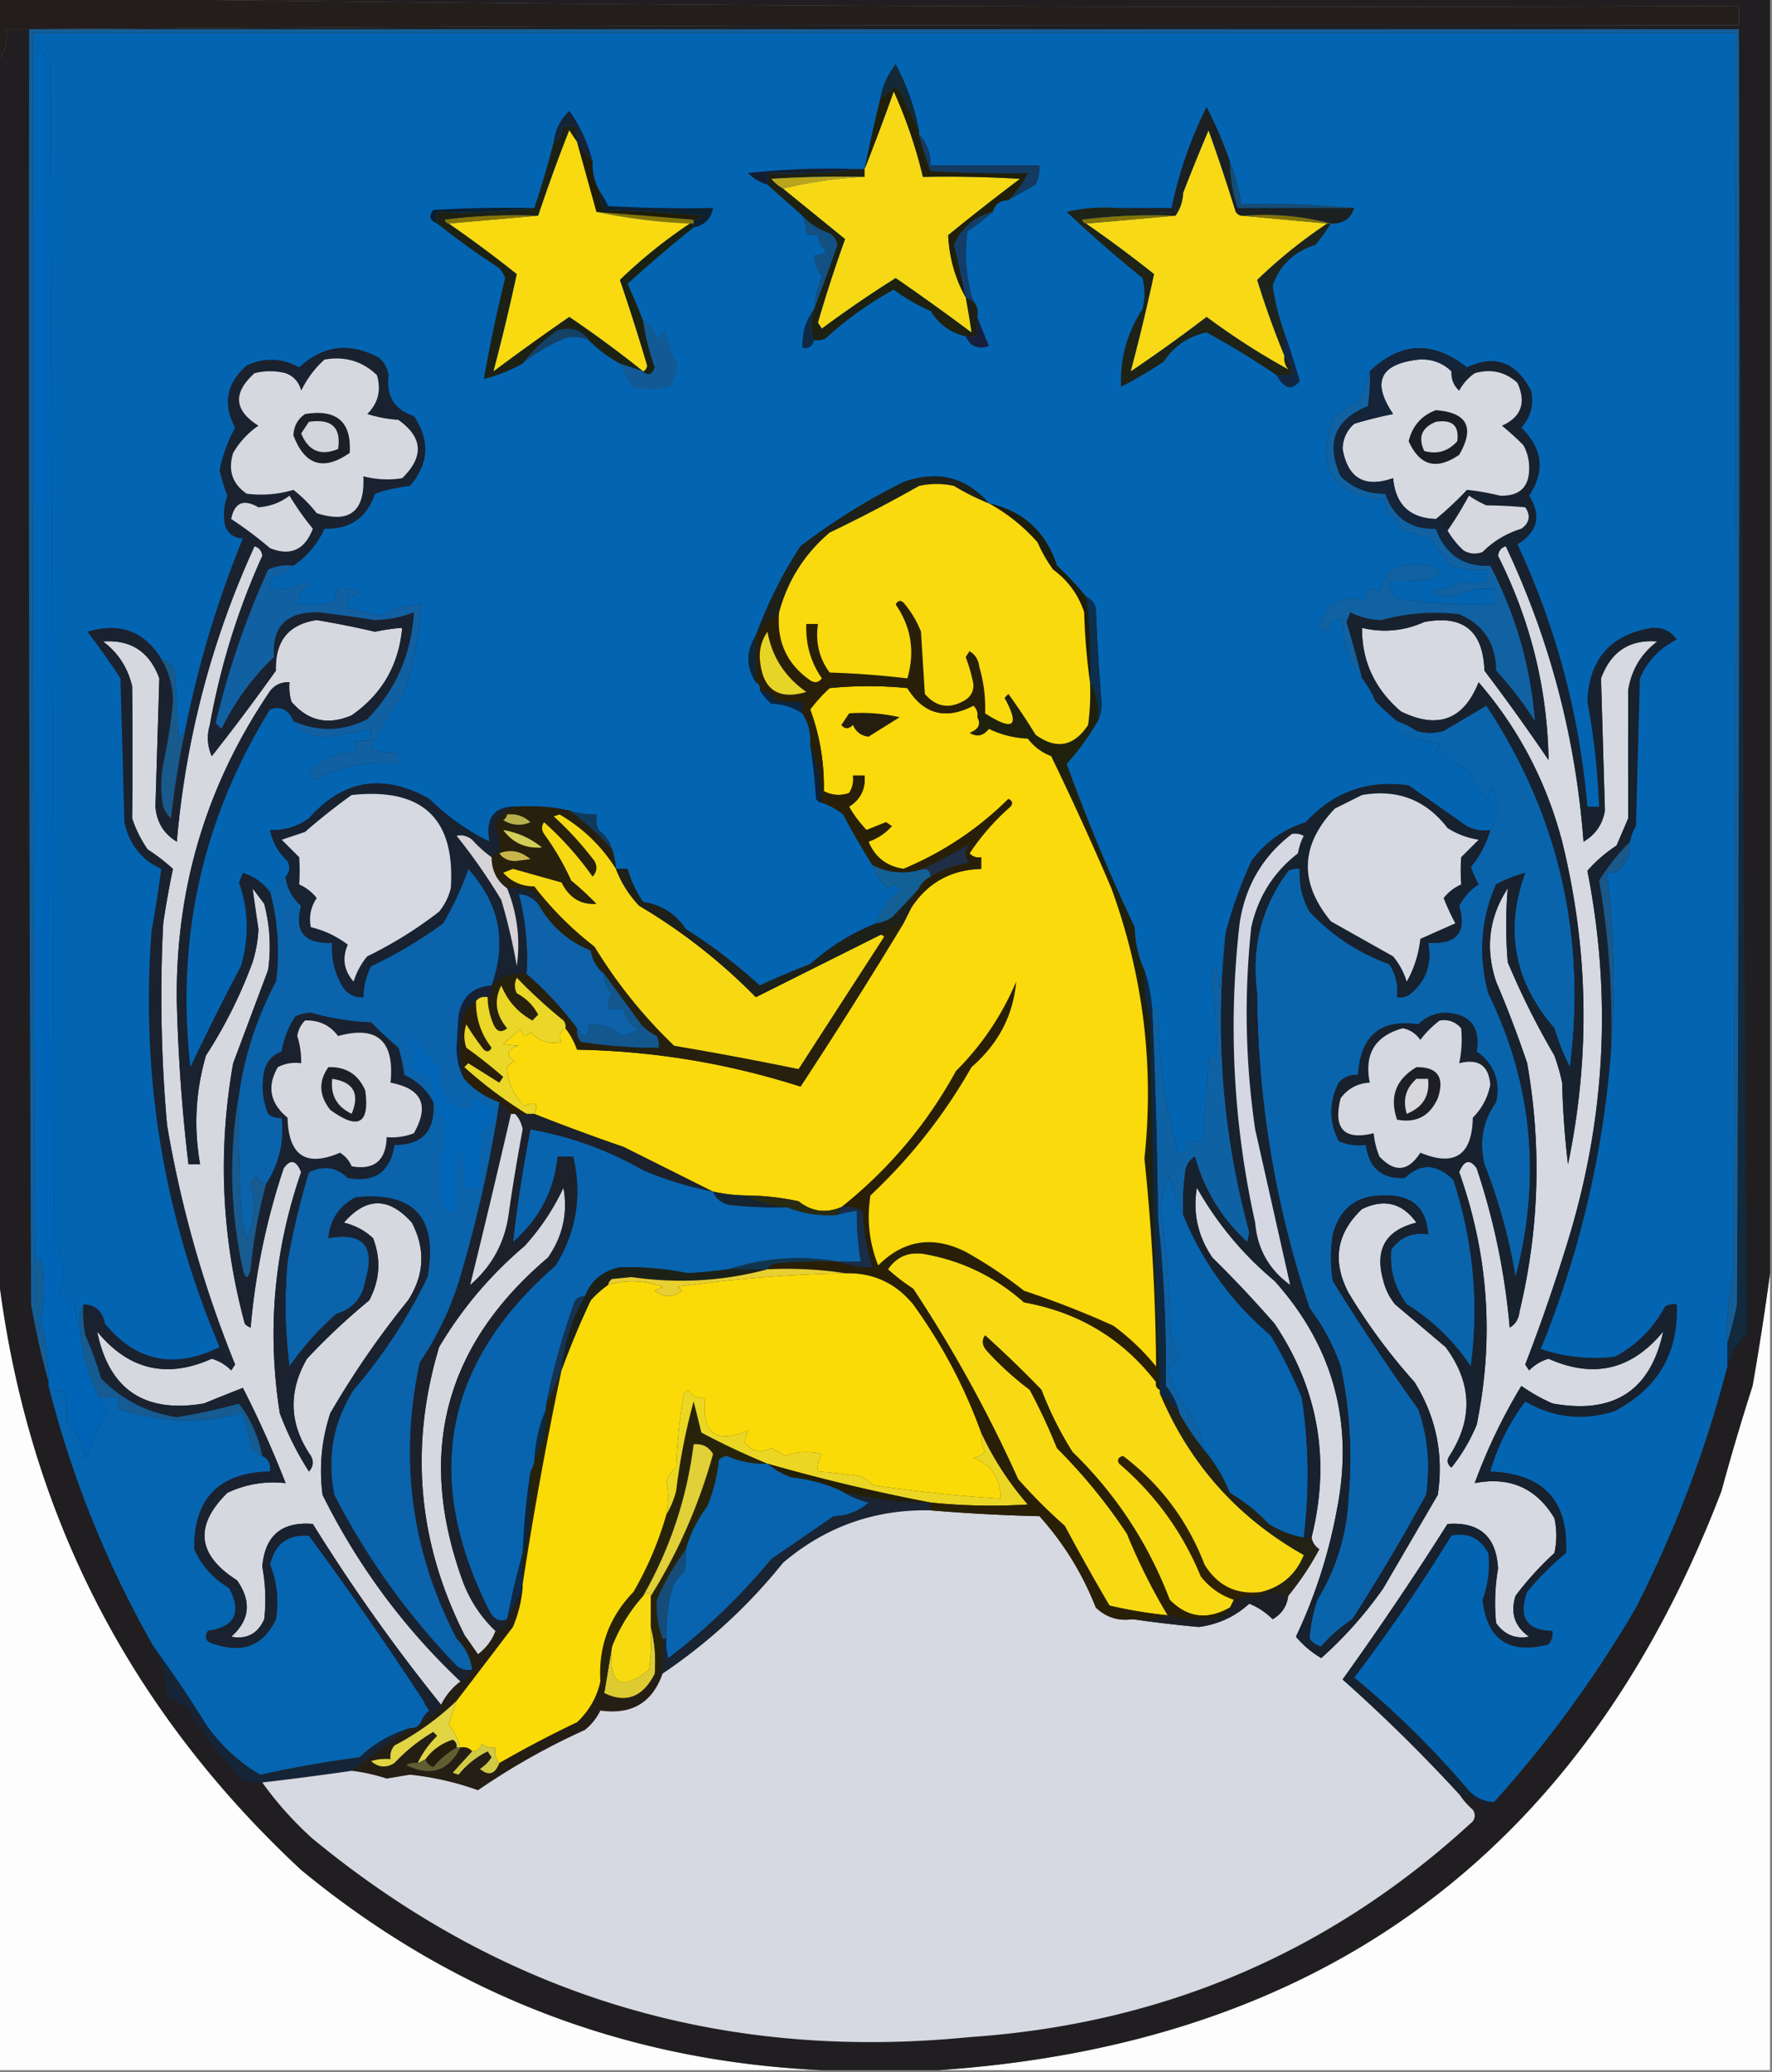 <svg xmlns="http://www.w3.org/2000/svg" width="456" height="533" style="shape-rendering:geometricPrecision;text-rendering:geometricPrecision;image-rendering:optimizeQuality;fill-rule:evenodd;clip-rule:evenodd"><rect width="100%" height="100%" fill="#808080" stroke="none"/><path style="opacity:1" fill="#231e1b" d="M-.5-.5h17a23221.296 23221.296 0 0 0 431 2v5c-146.834-.333-293.501 0-440 1h-6c.536 3.198-.131 5.865-2 8v-16z"/><path style="opacity:1" fill="#fdfdfd" d="M455.5 327.5v205h-214c98.898-6.704 166.065-56.371 201.5-149a627.92 627.92 0 0 1 8-27 758.119 758.119 0 0 0 4.5-29zM-.5 327.5c7.282 60.732 33.282 111.899 78 153.5 38.897 32.024 83.564 49.19 134 51.5H-.5v-205z"/><path style="opacity:1" fill="#201e21" d="M16.5-.5h439v328a758.119 758.119 0 0 1-4.5 29 627.92 627.92 0 0 0-8 27c-35.435 92.629-102.602 142.296-201.5 149h-30c-50.436-2.31-95.103-19.476-134-51.5-44.718-41.601-70.718-92.768-78-153.5v-312c1.869-2.135 2.536-4.802 2-8h6c146.499-1 293.166-1.333 440-1v-5c-144.004.665-287.671-.002-431-2z"/><path style="opacity:1" fill="#251e14" d="M134.5 408.5a33.546 33.546 0 0 1-2.5 10 8619.516 8619.516 0 0 1-14.5 19 71.025 71.025 0 0 1-16 11.5c-.837 1.011-1.17 2.178-1 3.5a12.93 12.93 0 0 0-5 .5c1.853 1.669 3.853 1.835 6 .5a44.367 44.367 0 0 1 10-8l1 1c-2.156 2.129-3.823 4.462-5 7a4.934 4.934 0 0 0-3 .5c6.267 3.105 10.934 1.605 14-4.5 1.291-.237 2.291.096 3 1a837.217 837.217 0 0 0-5 5.5l1.5.5a21.965 21.965 0 0 1 7.5-6l1 1.5a9.568 9.568 0 0 1-3 3c2.219 1.907 3.886 1.407 5-1.5a284.628 284.628 0 0 1 20-10.5c3.104-2.921 5.104-6.421 6-10.5.904.709 1.237 1.709 1 3 5.604 2.731 9.937 1.064 13-5l2-1v1c-2.609 7.48-7.942 10.647-16 9.5a14.506 14.506 0 0 1-4 5 177.04 177.04 0 0 0-27.5 15.5c-5.601-2.021-11.434-3.355-17.5-4l-6 1a45.834 45.834 0 0 0-9-2 307.387 307.387 0 0 1 15-11c1.527.073 2.527-.594 3-2 2.249-.58 3.915-1.913 5-4a16.635 16.635 0 0 1 5-6 6.547 6.547 0 0 0 3-3c-.436-3.106-1.769-5.773-4-8 .992.172 1.658-.162 2-1 1.144 1.6 2.311 3.267 3.5 5 2.127-1.614 3.627-3.614 4.5-6 2 0 3-1 3-3l4-8z"/><path style="opacity:1" fill="#605d33" d="M117.5 449.5h1c-3.066 6.105-7.733 7.605-14 4.5a4.934 4.934 0 0 1 3-.5l2-1c.311.978.978 1.645 2 2a21.58 21.58 0 0 1 6-5z"/><path style="opacity:1" fill="#261c0c" d="M117.5 449.5a21.58 21.58 0 0 0-6 5c-1.022-.355-1.689-1.022-2-2 1.737-2.38 4.07-4.047 7-5 .798.457 1.131 1.124 1 2z"/><path style="opacity:1" fill="#d1ca44" d="M128.5 453.5c-1.114 2.907-2.781 3.407-5 1.5a9.568 9.568 0 0 0 3-3l-1-1.5a21.965 21.965 0 0 0-7.5 6l-1.5-.5a837.217 837.217 0 0 1 5-5.5c1.25-.077 2.083-.744 2.5-2 1.011.837 2.178 1.17 3.5 1-.268 1.599.066 2.932 1 4z"/><path style="opacity:1" fill="#e1d544" d="M117.5 437.5c-.656 1.984-1.322 3.984-2 6a20.84 20.84 0 0 1 3 6h-1c.131-.876-.202-1.543-1-2-2.93.953-5.263 2.62-7 5l-2 1c1.177-2.538 2.844-4.871 5-7l-1-1a44.367 44.367 0 0 0-10 8c-2.147 1.335-4.147 1.169-6-.5a12.93 12.93 0 0 1 5-.5c-.17-1.322.163-2.489 1-3.5a71.025 71.025 0 0 0 16-11.5z"/><path style="opacity:1" fill="#152537" d="M39.5 423.5a312.797 312.797 0 0 1 13.5 20c3.718 5.386 8.385 9.719 14 13a304 304 0 0 1 25.5-4.5c3.767-3.548 8.101-6.048 13-7.5a307.387 307.387 0 0 0-15 11 819.555 819.555 0 0 1-23 3 12.93 12.93 0 0 1-5-.5 90.599 90.599 0 0 1-14-18.5 20.477 20.477 0 0 0-5.5-3c-.116-4.755-1.282-9.088-3.5-13z"/><path style="opacity:1" fill="#ddcb31" d="M167.5 418.5c.983 3.798 1.317 7.798 1 12-3.063 6.064-7.396 7.731-13 5l2-12c-.947 9.762 2.219 11.762 9.5 6 .499-3.652.665-7.318.5-11z"/><path style="opacity:1" fill="#f8da11" d="M167.5 410.5v8a60.931 60.931 0 0 1-.5 11c-7.281 5.762-10.447 3.762-9.5-6 1.918-4.843 4.584-9.177 8-13 .896-1.006 1.562-1.006 2 0z"/><path style="opacity:1" fill="#154c7a" d="M176.5 398.5a18.453 18.453 0 0 1-.5 6 8.905 8.905 0 0 0-3 4 49.555 49.555 0 0 0-1.5 13h-1a22.924 22.924 0 0 1-1.5-10c2.035-4.756 4.535-9.089 7.5-13z"/><path style="opacity:1" fill="#0e2848" d="M134.5 399.5v9l-4 8a188.809 188.809 0 0 1 4-17z"/><path style="opacity:1" fill="#27230b" d="M197.5 376.5c-3.65.142-7.15-.525-10.5-2a3.943 3.943 0 0 0-2 1 42.283 42.283 0 0 1-3 12c-2.533 3.353-4.367 7.019-5.5 11-2.965 3.911-5.465 8.244-7.5 13a22.924 22.924 0 0 0 1.5 10v8l-2 1c.317-4.202-.017-8.202-1-12v-8c7.041-11.264 12.374-23.43 16-36.5-1.119-1.876-2.786-2.709-5-2.5-1.741 13.89-6.075 26.89-13 39-3.416 3.823-6.082 8.157-8 13l-2 12c.237-1.291-.096-2.291-1-3-.552-8.9 2.281-16.566 8.5-23a87.679 87.679 0 0 0 8.5-20c1.1-1.777 1.934-3.777 2.5-6a157.732 157.732 0 0 1 4.5-23l2 8a193.838 193.838 0 0 0 17 8z"/><path style="opacity:1" fill="#1a2432" d="M216.5 383.5a84.183 84.183 0 0 0 23 3v2c-14.395-.3-27.061 4.2-38 13.5-8.951 11.123-19.285 20.623-31 28.5v-9h1a12.93 12.93 0 0 0 .5 5 162.876 162.876 0 0 0 26.5-25.5l16-11c3.51-.119 6.51-1.286 9-3.5-2.602-.632-4.936-1.632-7-3z"/><path style="opacity:1" fill="#d6d9e1" d="M375.5 461.5a19.552 19.552 0 0 0 3.5 4c.667 1 .667 2 0 3-36.437 33.621-79.604 52.121-129.5 55.5-63.684 6.319-120.018-10.681-169-51-4.934-4.426-9.267-9.26-13-14.5a819.555 819.555 0 0 0 23-3 45.834 45.834 0 0 1 9 2l6-1c6.066.645 11.899 1.979 17.5 4a177.04 177.04 0 0 1 27.5-15.5 14.506 14.506 0 0 0 4-5c8.058 1.147 13.391-2.02 16-9.5 11.715-7.877 22.049-17.377 31-28.5 10.939-9.3 23.605-13.8 38-13.5a463.01 463.01 0 0 0 28 1.5c6.212 6.912 11.045 14.746 14.5 23.5 2.642 2.529 5.808 3.529 9.5 3a312.49 312.49 0 0 0 17 2c4.973-.654 9.306-2.654 13-6a18.33 18.33 0 0 1 6 4c2.333-1.332 3.666-3.332 4-6 3.033-3.71 5.7-7.71 8-12-1.112-.765-1.779-1.765-2-3 4.958-19.813 1.792-38.146-9.5-55a303.412 303.412 0 0 0-16-17c-3.752-5.49-5.085-11.49-4-18 5.219 9.218 11.886 17.218 20 24 15.138 16.875 20.471 36.542 16 59a132.274 132.274 0 0 1-10.5 32.5c1.808 2.169 3.975 4.002 6.5 5.5a103.253 103.253 0 0 0 16-18l14-24c1.541-10.423-.459-20.09-6-29a150.759 150.759 0 0 1-17-23c-4.238-8.132-3.071-15.299 3.5-21.5 5.699-2.738 10.366-1.571 14 3.5-7.986 1.963-10.819 6.963-8.5 15a15.39 15.39 0 0 0 3 6l13 11c6.807 9.175 7.14 18.508 1 28-.749 1.135-.583 2.135.5 3 2.656-3.301 4.822-6.968 6.5-11 4.543-22.129 3.043-43.795-4.5-65 1.271-3.097 2.771-3.431 4.5-1a177.296 177.296 0 0 1 8.5 41c1.471-.881 2.304-2.214 2.5-4 5.093-21.206 5.759-42.539 2-64a282.096 282.096 0 0 0-8-21c-2.844-8.584-1.844-16.584 3-24a112.66 112.66 0 0 0 0 19 201.369 201.369 0 0 0 12 24 54.628 54.628 0 0 1 2 7c.169 7.024.669 14.024 1.5 21 5.79-27.769 5.29-55.436-1.5-83-4.045-15.428-11.212-29.094-21.5-41-3.828 9.669-10.495 12.169-20 7.5-6.737-5.761-10.07-12.928-10-21.5 5.457 1.319 10.79.819 16-1.5 9.998-1.91 15.164 2.256 15.5 12.5a558.963 558.963 0 0 1 16.5 23c-.307-18.394-4.64-35.894-13-52.5.113-1.28.78-2.113 2-2.5 11.343 24.035 18.009 49.368 20 76 3.066-1.793 4.9-4.46 5.5-8l-1-34c2.551-6.918 7.384-10.085 14.5-9.5-4.151 3.128-6.651 7.295-7.5 12.5a4653.86 4653.86 0 0 0 0 33l-3 7c-2.858 1.865-5.358 4.032-7.5 6.5 6.194 31.493 4.694 62.66-4.5 93.5a464.115 464.115 0 0 1-11.5 33.5l1 1.5c1.429-1.435 3.095-2.435 5-3 11.618 5.183 21.451 2.85 29.5-7-3.242 15.232-12.742 21.399-28.5 18.5a46.928 46.928 0 0 1-8-4.5 143.435 143.435 0 0 0-12 25c9-1.747 15.833 1.253 20.5 9 .667 3 .667 6 0 9a77.742 77.742 0 0 0-10 11c-1.378 4.398-.212 7.898 3.5 10.5-3.525.658-6.359-.509-8.5-3.5a52.2 52.2 0 0 1 .5-14c-.422-8.255-4.755-12.089-13-11.5a825.61 825.61 0 0 1-27 40 416.892 416.892 0 0 1 30 29.5z"/><path style="opacity:1" fill="#1e1f24" d="M331.5 410.5c-.334 2.668-1.667 4.668-4 6a18.33 18.33 0 0 0-6-4c-3.694 3.346-8.027 5.346-13 6a312.49 312.49 0 0 1-17-2c3.213.31 6.213-.023 9-1a35.698 35.698 0 0 0 13 .5c1.442-.377 2.442-1.21 3-2.5l1-2c2.107-.968 4.441-1.302 7-1 2.41-.938 4.744-.938 7 0z"/><path style="opacity:1" fill="#0f2438" d="M136.5 378.5a128.507 128.507 0 0 1-.5 16c-.198 1.882-.698 3.548-1.5 5a179.26 179.26 0 0 1 2-21z"/><path style="opacity:1" fill="#d6d8e0" d="M118.5 432.5a16.635 16.635 0 0 0-5 6 463.1 463.1 0 0 1-33-46.5c-8.006-.66-12.339 3.006-13 11 .833 4.488 1 8.988.5 13.5-1.674 3.753-4.507 5.253-8.5 4.5 4.79-4.225 5.29-9.059 1.5-14.5-10.253-6.518-11.086-14.018-2.5-22.5 4.723-2.235 9.723-3.069 15-2.5a267.414 267.414 0 0 0-11-24.5 709.833 709.833 0 0 0-10 4c-15.3 2.618-24.468-3.549-27.5-18.5 8.085 9.865 17.919 12.198 29.5 7a11.621 11.621 0 0 1 5 3l1-1.5A294.467 294.467 0 0 1 43 289.5a372.511 372.511 0 0 1-1-52c.696-4.708 1.53-9.374 2.5-14a49.066 49.066 0 0 0-6.5-5 31.063 31.063 0 0 1-4-8c.14-11.329.14-22.662 0-34-1.147-4.814-3.647-8.648-7.5-11.5 7.169-.512 12.002 2.655 14.5 9.5l-1 33c.312 3.962 2.145 6.962 5.5 9 2.294-26.51 8.96-51.843 20-76 1.22.387 1.886 1.22 2 2.5A182.893 182.893 0 0 0 54 186.5c-.818 2.727-.652 5.394.5 8a552.655 552.655 0 0 0 16.5-22c-.234-7.6 3.266-11.933 10.5-13 5.03.84 10.03 1.84 15 3a50.888 50.888 0 0 1 7-1c-.867 9.575-5.2 17.075-13 22.5-6.103 2.625-11.27 1.459-15.5-3.5a12.935 12.935 0 0 1-.5-5c-2.403-.107-4.237.893-5.5 3-15.993 23.821-23.827 50.155-23.5 79a444.606 444.606 0 0 0 3 42h3c-1.678-9.458-1.178-18.791 1.5-28a119.328 119.328 0 0 0 12-24 33.799 33.799 0 0 0 1.5-8.5 726.417 726.417 0 0 1-1.5-10.5l3 4a43.388 43.388 0 0 1 1 17l-9 24c-3.993 22.548-2.993 44.881 3 67 .414.457.914.791 1.5 1a177.267 177.267 0 0 1 8.5-41c1.73-2.431 3.23-2.097 4.5 1-6.994 20.166-8.828 40.832-5.5 62a78.854 78.854 0 0 0 7.5 15c1.114-1.223 1.28-2.556.5-4-5.58-8.128-5.913-16.461-1-25a169.311 169.311 0 0 1 16-15c2.766-5.211 3.099-10.544 1-16-2.14-1.987-4.64-3.32-7.5-4 5.748-6.639 11.581-6.639 17.5 0 3.546 6.85 3.213 13.517-1 20a228.657 228.657 0 0 0-20 29c-2.245 6.846-2.911 13.846-2 21 9.029 18.178 20.862 34.178 35.5 48z"/><path style="opacity:1" fill="#232214" d="M298.5 358.5a24.551 24.551 0 0 1 5 5 66.689 66.689 0 0 0 6 9 41.96 41.96 0 0 1 7 11.5 45.538 45.538 0 0 1 10 8 26.221 26.221 0 0 0 9 3.5h2c.221 1.235.888 2.235 2 3a74.596 74.596 0 0 1-8 12c-2.256-.938-4.59-.938-7 0v-1c5.277-1.305 8.944-4.471 11-9.5-17.055-9.601-29.388-23.434-37-41.5z"/><path style="opacity:1" fill="#2f2103" d="M324.5 409.5v1c-2.559-.302-4.893.032-7 1-3.388-1.119-6.221-3.119-8.5-6-4.677-11.345-11.677-21.011-21-29-.591-.983-.257-1.65 1-2 9.615 7.294 16.615 16.627 21 28 3.369 5.435 8.202 7.768 14.5 7z"/><path style="opacity:1" fill="#e1d037" d="M167.5 410.5c-.438-1.006-1.104-1.006-2 0 6.925-12.11 11.259-25.11 13-39 2.214-.209 3.881.624 5 2.5-3.626 13.07-8.959 25.236-16 36.5z"/><path style="opacity:1" fill="#ebd624" d="M252.5 368.5a78.244 78.244 0 0 0 12 18.5 152.25 152.25 0 0 1-25-.5 478.564 478.564 0 0 1-42-10 193.838 193.838 0 0 1-17-8l-2-8a157.732 157.732 0 0 0-4.5 23c-.566 2.223-1.4 4.223-2.5 6 .506-2.931.506-5.765 0-8.5.43-1.434 1.264-2.601 2.5-3.5.182-6.397.848-12.73 2-19l1-1c1.049 1.607 2.549 2.273 4.5 2-.977 9.162 2.69 11.995 11 8.5l-1 3c2.004 2.349 4.337 2.849 7 1.5a18.08 18.08 0 0 1 3.5 2c3.073-1.117 6.24-1.284 9.5-.5-.88 1.356-1.214 2.856-1 4.5 3.008.201 6.008.534 9 1 2.119.098 3.786.931 5 2.5a417.418 417.418 0 0 0 33 3.5c-.004-5.205-2.338-8.705-7-10.5a6.802 6.802 0 0 0 3-1.5 9.108 9.108 0 0 1-1-5z"/><path style="opacity:1" fill="#231f07" d="M197.5 376.5a478.564 478.564 0 0 0 42 10 84.183 84.183 0 0 1-23-3c-4.033-1.837-8.367-3.004-13-3.5-2.258-.876-4.258-2.043-6-3.5z"/><path style="opacity:1" fill="#f7da13" d="M297.5 355.5c-.172.992.162 1.658 1 2v1c7.612 18.066 19.945 31.899 37 41.5-2.056 5.029-5.723 8.195-11 9.5-6.298.768-11.131-1.565-14.5-7-4.385-11.373-11.385-20.706-21-28-1.257.35-1.591 1.017-1 2 9.323 7.989 16.323 17.655 21 29 2.279 2.881 5.112 4.881 8.5 6l-1 2c-5.801 3.296-10.968 2.63-15.5-2-5.552-14.542-13.885-27.208-25-38a89.622 89.622 0 0 1-8-16 286.37 286.37 0 0 0-14.5-14c-.908 1.29-.741 2.623.5 4a77.742 77.742 0 0 0 11 10c2.607 4.88 4.94 9.88 7 15a141.662 141.662 0 0 1 18 22 154.34 154.34 0 0 0 10.5 21 116.993 116.993 0 0 1-15-2.5 601.288 601.288 0 0 1-11.5-20.5 138.663 138.663 0 0 1-12-12 349.26 349.26 0 0 0-27-49 49.086 49.086 0 0 1-6.5-5c2.178-3.176 5.178-4.509 9-4 9.839 1.658 18.505 5.825 26 12.5 14.086 2.532 25.419 9.365 34 20.5z"/><path style="opacity:1" fill="#0864ae" d="M197.5 376.5c1.742 1.457 3.742 2.624 6 3.5 4.633.496 8.967 1.663 13 3.5 2.064 1.368 4.398 2.368 7 3-2.49 2.214-5.49 3.381-9 3.5l-16 11a162.876 162.876 0 0 1-26.5 25.5 12.93 12.93 0 0 1-.5-5 49.555 49.555 0 0 1 1.5-13 8.905 8.905 0 0 1 3-4c.495-1.973.662-3.973.5-6 1.133-3.981 2.967-7.647 5.5-11a42.283 42.283 0 0 0 3-12 3.943 3.943 0 0 1 2-1 23.465 23.465 0 0 0 10.5 2z"/><path style="opacity:1" fill="#272308" d="M144.5 352.5a986.815 986.815 0 0 0-10 55v-8c.802-1.452 1.302-3.118 1.5-5 .499-5.323.666-10.656.5-16a5.727 5.727 0 0 0 1-3c2.376-3.905 3.376-8.239 3-13v-1l4-9z"/><path style="opacity:1" fill="#0d293b" d="M140.5 362.5c.376 4.761-.624 9.095-3 13 .263-4.624 1.263-8.958 3-13z"/><path style="opacity:1" fill="#292003" d="M316.5 413.5c-.558 1.29-1.558 2.123-3 2.5a35.698 35.698 0 0 1-13-.5 154.34 154.34 0 0 1-10.5-21 141.662 141.662 0 0 0-18-22 153.054 153.054 0 0 0-7-15 77.742 77.742 0 0 1-11-10c-1.241-1.377-1.408-2.71-.5-4a286.37 286.37 0 0 1 14.5 14 89.622 89.622 0 0 0 8 16c11.115 10.792 19.448 23.458 25 38 4.532 4.63 9.699 5.296 15.5 2z"/><path style="opacity:1" fill="#d5d8df" d="M127.5 419.5c-.873 2.386-2.373 4.386-4.5 6a315.024 315.024 0 0 0-3.5-5c-12.005-23.798-14.172-48.465-6.5-74 5.831-9.84 13.165-18.507 22-26a60.147 60.147 0 0 0 10-15c1.158 6.533-.176 12.533-4 18-26.537 22.477-33.87 50.143-22 83 1.863 5.083 4.696 9.416 8.5 13z"/><path style="opacity:1" fill="#165b91" d="M21.5 335.5a32.438 32.438 0 0 0 .5 8 75.892 75.892 0 0 1 4 11c5.378 5.515 11.878 8.849 19.5 10a141.01 141.01 0 0 0 16-3.5c3.053 3.979 5.053 8.479 6 13.5-.958-.453-1.792-1.119-2.5-2a209.813 209.813 0 0 1-2.5-9 72.057 72.057 0 0 1-16 2 95.652 95.652 0 0 1-16-3v-3h-5c-2.785-5.604-4.451-11.604-5-18-.295-2.235.039-4.235 1-6z"/><path style="opacity:1" fill="#0864ae" d="M183.5 306.5c.898 2.127 2.564 3.294 5 3.5 4.655.499 9.321.666 14 .5 4.045 1.677 8.378 2.344 13 2a20.69 20.69 0 0 1 5-1 77.1 77.1 0 0 0 1 13h-6c-9.509-1.62-18.843-.953-28 2-3.477.46-6.977.793-10.5 1a78.386 78.386 0 0 0-17.5-1.5c-4.408.916-7.408 3.416-9 7.5-.996-.086-1.829.248-2.5 1a181.848 181.848 0 0 0-7.5 27v1c-1.737 4.042-2.737 8.376-3 13a5.727 5.727 0 0 1-1 3 179.26 179.26 0 0 0-2 21 188.809 188.809 0 0 0-4 17c-1.808.817-3.308.15-4.5-2-17.448-34.341-11.781-64.008 17-89 5.325-8.719 6.825-18.052 4.5-28h-4c-.868 8.748-4.701 16.082-11.5 22a360.595 360.595 0 0 1 4.5-29c10.338 1.828 20.005 5.328 29 10.5a91.625 91.625 0 0 0 18 5.5z"/><path style="opacity:1" fill="#0665b0" d="M12.5 356.5c1.182 1.6 2.515 1.933 4 1 .531 2.599.698 5.265.5 8 2.726 2.786 4.393 6.119 5 10a75.184 75.184 0 0 1 5.5-12.5 11.81 11.81 0 0 0-2-3.5h5v3a95.652 95.652 0 0 0 16 3 72.057 72.057 0 0 0 16-2 209.813 209.813 0 0 0 2.5 9c.708.881 1.542 1.547 2.5 2 1.604.787 2.27 2.12 2 4-13.173.338-19.673 7.005-19.5 20 1.947 4.28 4.947 7.613 9 10 3.292 6.331 1.459 9.997-5.5 11-1.07 1.825-.404 2.992 2 3.5 7.188 2.295 12.355.128 15.5-6.5.773-4.874.273-9.541-1.5-14 1.192-5.359 4.525-7.859 10-7.5a936.627 936.627 0 0 1 29.5 42.5c.374.916.874 1.75 1.5 2.5-.881.708-1.547 1.542-2 2.5-.473 1.406-1.473 2.073-3 2-4.899 1.452-9.233 3.952-13 7.5a304 304 0 0 0-25.5 4.5c-5.615-3.281-10.282-7.614-14-13a312.797 312.797 0 0 0-13.5-20c-11.97-20.968-20.97-43.302-27-67z"/><path style="opacity:1" fill="#163351" d="M150.5 333.5c-3.371 5.862-5.371 12.196-6 19l-4 9a181.848 181.848 0 0 1 7.5-27c.671-.752 1.504-1.086 2.5-1z"/><path style="opacity:1" fill="#0764af" d="M304.5 312.5c4.93 12.112 12.43 22.445 22.5 31a123.68 123.68 0 0 1 8 16 130.328 130.328 0 0 1 .5 36 26.221 26.221 0 0 1-9-3.5 45.538 45.538 0 0 0-10-8 41.96 41.96 0 0 0-7-11.5 20.093 20.093 0 0 0-1.5-6 70.686 70.686 0 0 1-7.5-13.5 19.953 19.953 0 0 1 3-4.5c-1.567-2.396-2.4-5.063-2.5-8a179.896 179.896 0 0 0-2.5-29.5 32.807 32.807 0 0 1 2.5-8.5c.738 3.61 1.905 6.943 3.5 10z"/><path style="opacity:1" fill="#fbdb07" d="M217.5 327.5c7.138-.181 12.971 2.486 17.5 8 7.401 10.217 13.234 21.217 17.5 33a9.108 9.108 0 0 0 1 5 6.802 6.802 0 0 1-3 1.5c4.662 1.795 6.996 5.295 7 10.5a417.418 417.418 0 0 1-33-3.5c-1.214-1.569-2.881-2.402-5-2.5a103.137 103.137 0 0 0-9-1c-.214-1.644.12-3.144 1-4.5-3.26-.784-6.427-.617-9.5.5a18.08 18.08 0 0 0-3.5-2c-2.663 1.349-4.996.849-7-1.5l1-3c-8.31 3.495-11.977.662-11-8.5-1.951.273-3.451-.393-4.5-2l-1 1a124.591 124.591 0 0 0-2 19c-1.236.899-2.07 2.066-2.5 3.5.506 2.735.506 5.569 0 8.5a87.679 87.679 0 0 1-8.5 20c-6.219 6.434-9.052 14.1-8.5 23-.896 4.079-2.896 7.579-6 10.5a284.628 284.628 0 0 0-20 10.5c-.934-1.068-1.268-2.401-1-4-1.322.17-2.489-.163-3.5-1-.417 1.256-1.25 1.923-2.5 2-.709-.904-1.709-1.237-3-1a20.84 20.84 0 0 0-3-6c.678-2.016 1.344-4.016 2-6a8619.516 8619.516 0 0 0 14.5-19 33.546 33.546 0 0 0 2.5-10v-1a986.815 986.815 0 0 1 10-55 211.238 211.238 0 0 1 7.5-18 25.14 25.14 0 0 1 4.5-4c4.689-1.333 9.356-1.166 14 .5l-2 1c2.41 1.867 4.744 1.867 7 0l-1-1a352.44 352.44 0 0 1 43-3.5z"/><path style="opacity:1" fill="#1c2117" d="M187.5 326.5h10c-11.387 3.059-23.054 3.726-35 2l-5 .5c-.556.383-.889.883-1 1.5a25.14 25.14 0 0 0-4.5 4 211.238 211.238 0 0 0-7.5 18c.629-6.804 2.629-13.138 6-19 1.592-4.084 4.592-6.584 9-7.5a78.386 78.386 0 0 1 17.5 1.5 144.78 144.78 0 0 0 10.5-1z"/><path style="opacity:1" fill="#1c212b" d="M128.5 283.5a6.547 6.547 0 0 1 3 3 3049.643 3049.643 0 0 1-10.5 44c5.778-4.966 9.111-11.3 10-19a533.737 533.737 0 0 1 3.5-21c-.303-1.614-.97-2.948-2-4h5a526.789 526.789 0 0 0 23 8.5l23 11.5a91.625 91.625 0 0 1-18-5.5c-8.995-5.172-18.662-8.672-29-10.5a360.595 360.595 0 0 0-4.5 29c6.799-5.918 10.632-13.252 11.5-22h4c2.325 9.948.825 19.281-4.5 28-28.781 24.992-34.448 54.659-17 89 1.192 2.15 2.692 2.817 4.5 2 0 2-1 3-3 3-3.804-3.584-6.637-7.917-8.5-13-11.87-32.857-4.537-60.523 22-83 3.824-5.467 5.158-11.467 4-18a60.147 60.147 0 0 1-10 15c-8.835 7.493-16.169 16.16-22 26-7.672 25.535-5.505 50.202 6.5 74-.342.838-1.008 1.172-2 1-11.659-22.405-14.825-46.072-9.5-71 4.946-7.32 8.613-15.32 11-24a335.85 335.85 0 0 0 9.5-43z"/><path style="opacity:1" fill="#291f06" d="M297.5 351.5v4c-8.581-11.135-19.914-17.968-34-20.5-7.495-6.675-16.161-10.842-26-12.5-3.822-.509-6.822.824-9 4 2 1.827 4.167 3.494 6.5 5a349.26 349.26 0 0 1 27 49 138.663 138.663 0 0 0 12 12 601.288 601.288 0 0 0 11.5 20.5 116.993 116.993 0 0 0 15 2.5c-2.787.977-5.787 1.31-9 1-3.692.529-6.858-.471-9.5-3-3.455-8.754-8.288-16.588-14.5-23.5a463.01 463.01 0 0 1-28-1.5v-2a152.25 152.25 0 0 0 25 .5 78.244 78.244 0 0 1-12-18.5c-4.266-11.783-10.099-22.783-17.5-33-4.529-5.514-10.362-8.181-17.5-8-6.479-.991-13.146-1.324-20-1 .418-.722 1.084-1.222 2-1.5a128.507 128.507 0 0 1 16-.5c2.863 1.005 5.863 1.505 9 1.5a60.863 60.863 0 0 1-2.5-14.5c-1.699-.906-3.533-1.239-5.5-1 12.194-9.693 22.027-21.359 29.5-35 6.665-6.664 11.831-14.331 15.5-23-.751 8.678-4.584 16.011-11.5 22-6.979 12.272-15.646 23.272-26 33-.984 6.205-.317 12.205 2 18 6.559-6.557 14.059-7.724 22.5-3.5a113.627 113.627 0 0 1 15 10 239.243 239.243 0 0 1 23 9c4.167 3.064 7.833 6.564 11 10.5z"/><path style="opacity:1" fill="#0a63ab" d="M126.5 253.5c-4.909.408-7.743 3.075-8.5 8l-.5 8c.022 3.09.688 5.757 2 8 2.403 2.709 5.403 4.709 9 6a335.85 335.85 0 0 1-9.5 43c-2.387 8.68-6.054 16.68-11 24-5.325 24.928-2.159 48.595 9.5 71 2.231 2.227 3.564 4.894 4 8-1.478.262-2.811-.071-4-1-12.731-13.206-23.231-27.872-31.5-44-1.907-9.758-.24-18.758 5-27a134.777 134.777 0 0 0 19-29c2.774-15.218-3.393-22.051-18.5-20.5-4.19 2.199-6.523 5.699-7 10.5 9.014-1.635 12.181 2.032 9.5 11-.73 4.396-3.23 7.23-7.5 8.5a76.57 76.57 0 0 0-12 13.5 122.06 122.06 0 0 1-.5-27 192.619 192.619 0 0 1 5.5-23c3.767-1.811 7.1-1.311 10 1.5 6.911 1.253 10.911-1.58 12-8.5 7.183.023 10.516-3.644 10-11-1.675-3.11-4.175-5.443-7.5-7a38.852 38.852 0 0 0-1.5-7 102.708 102.708 0 0 1-7-6.5 64.933 64.933 0 0 1-15.5-2.5 9.84 9.84 0 0 0-4 1c-1.794 2.714-2.96 5.714-3.5 9-2.368.869-3.868 2.535-4.5 5-.738 3.761-.405 7.428 1 11 1.011.837 2.178 1.17 3.5 1 .688 6.227-.645 11.893-4 17-1.25-.077-2.083-.744-2.5-2a4.451 4.451 0 0 0-1.5 2c1.432 4.783 1.099 9.449-1 14a26.708 26.708 0 0 1-1.5-7c-.5-9.994-.666-19.994-.5-30a86.654 86.654 0 0 1 9.5-29c1.018-7.838.518-15.505-1.5-23l4-4c.403 3.021 1.737 5.521 4 7.5-1.807 6.648.86 9.814 8 9.5-.268 3.926.565 7.593 2.5 11 1.263 2.107 3.097 3.107 5.5 3a17.768 17.768 0 0 1 2-8 108.415 108.415 0 0 0 18.5-11 74.45 74.45 0 0 0 6.5-14c8.055 8.873 10.055 18.873 6 30z"/><path style="opacity:1" fill="#0e62a4" d="M315.5 239.5c-2.903 26.266-.903 52.1 6 77.5l-.5 2.5c-6.621-6.03-11.121-13.363-13.5-22-1.471.881-2.304 2.214-2.5 4a60.931 60.931 0 0 0-.5 11c-1.595-3.057-2.762-6.39-3.5-10a32.807 32.807 0 0 0-2.5 8.5 179.896 179.896 0 0 1 2.5 29.5c.1 2.937.933 5.604 2.5 8a19.953 19.953 0 0 0-3 4.5 70.686 70.686 0 0 0 7.5 13.5 20.093 20.093 0 0 1 1.5 6 66.689 66.689 0 0 1-6-9 17.341 17.341 0 0 0-3.5-7 362.973 362.973 0 0 0-2-43 1578.866 1578.866 0 0 0-1.5-54c.617-.111 1.117-.444 1.5-1 .006 13.304 1.839 26.304 5.5 39 1.611-.82 2.278-2.154 2-4h4a968.756 968.756 0 0 0 1.5-22c.667 1.333 1.333 1.333 2 0a86.6 86.6 0 0 0-1.5-19.5c.009-1.404.509-2.57 1.5-3.5l1 6c.174-5.184.674-10.184 1.5-15z"/><path style="opacity:1" fill="#0f2841" d="M294.5 249.5c1.081 3.127 1.747 6.46 2 10a1578.866 1578.866 0 0 1 1.5 54 362.973 362.973 0 0 1 2 43 17.341 17.341 0 0 1 3.5 7 24.551 24.551 0 0 0-5-5v-1a2807.192 2807.192 0 0 1-2.5-95 41.047 41.047 0 0 1-1.5-13z"/><path style="opacity:1" fill="#1a222f" d="M75.5 145.5c-2.293-.256-4.46.077-6.5 1A215.094 215.094 0 0 0 55.5 186l1.5 1.5c3.412-7.003 7.912-13.169 13.5-18.5-.571-7.858 3.262-11.692 11.5-11.5 4.845.586 9.678 1.253 14.5 2a29.002 29.002 0 0 0 10-2c-.609 10.711-4.609 19.878-12 27.5-6.224 3.155-12.557 3.322-19 .5-1.237-2.967-3.237-3.967-6-3-17.416 28.102-24.25 58.769-20.5 92a638.72 638.72 0 0 1 13-26c2.13-7.23 1.963-14.397-.5-21.5l1-2.5c2.969.966 5.302 2.633 7 5 2.018 7.495 2.518 15.162 1.5 23a86.654 86.654 0 0 0-9.5 29c-2.628 14.901-2.295 29.901 1 45 .667 2.667 1.333 2.667 2 0 .7-7.463 2.034-14.797 4-22 3.355-5.107 4.688-10.773 4-17-1.322.17-2.489-.163-3.5-1-1.405-3.572-1.738-7.239-1-11 .632-2.465 2.132-4.131 4.5-5 .54-3.286 1.706-6.286 3.5-9a9.84 9.84 0 0 1 4-1 64.933 64.933 0 0 0 15.5 2.5 102.708 102.708 0 0 0 7 6.5 38.852 38.852 0 0 1 1.5 7c3.325 1.557 5.825 3.89 7.5 7 .516 7.356-2.817 11.023-10 11-1.089 6.92-5.089 9.753-12 8.5-2.9-2.811-6.233-3.311-10-1.5a192.619 192.619 0 0 0-5.5 23 122.06 122.06 0 0 0 .5 27 76.57 76.57 0 0 1 12-13.5c4.27-1.27 6.77-4.104 7.5-8.5 2.681-8.968-.486-12.635-9.5-11 .477-4.801 2.81-8.301 7-10.5 15.107-1.551 21.274 5.282 18.5 20.5a134.777 134.777 0 0 1-19 29c-5.24 8.242-6.907 17.242-5 27 8.269 16.128 18.769 30.794 31.5 44 1.189.929 2.522 1.262 4 1a6.547 6.547 0 0 1-3 3c-14.638-13.822-26.471-29.822-35.5-48-.911-7.154-.245-14.154 2-21a228.657 228.657 0 0 1 20-29c4.213-6.483 4.546-13.15 1-20-5.919-6.639-11.752-6.639-17.5 0 2.86.68 5.36 2.013 7.5 4 2.099 5.456 1.766 10.789-1 16a169.311 169.311 0 0 0-16 15c-4.913 8.539-4.58 16.872 1 25 .78 1.444.614 2.777-.5 4a78.854 78.854 0 0 1-7.5-15c-3.328-21.168-1.494-41.834 5.5-62-1.27-3.097-2.77-3.431-4.5-1a177.267 177.267 0 0 0-8.5 41 3.647 3.647 0 0 1-1.5-1c-5.993-22.119-6.993-44.452-3-67l9-24a43.388 43.388 0 0 0-1-17l-3-4c.465 3.434.965 6.934 1.5 10.5a33.799 33.799 0 0 1-1.5 8.5 119.328 119.328 0 0 1-12 24c-2.678 9.209-3.178 18.542-1.5 28h-3a444.606 444.606 0 0 1-3-42c-.327-28.845 7.507-55.179 23.5-79 1.263-2.107 3.097-3.107 5.5-3-.16 1.699.007 3.366.5 5 4.23 4.959 9.397 6.125 15.5 3.5 7.8-5.425 12.133-12.925 13-22.5-2.348.17-4.682.503-7 1-4.97-1.16-9.97-2.16-15-3-7.234 1.067-10.734 5.4-10.5 13a552.655 552.655 0 0 1-16.5 22c-1.152-2.606-1.318-5.273-.5-8A182.893 182.893 0 0 1 67.5 143c-.114-1.28-.78-2.113-2-2.5-11.04 24.157-17.706 49.49-20 76-3.355-2.038-5.188-5.038-5.5-9l1-33c-2.498-6.845-7.331-10.012-14.5-9.5 3.853 2.852 6.353 6.686 7.5 11.5.14 11.338.14 22.671 0 34a31.063 31.063 0 0 0 4 8 49.066 49.066 0 0 1 6.5 5 236.411 236.411 0 0 0-2.5 14 372.511 372.511 0 0 0 1 52A294.467 294.467 0 0 0 60.5 351l-1 1.5a11.621 11.621 0 0 0-5-3c-11.581 5.198-21.415 2.865-29.5-7 3.032 14.951 12.2 21.118 27.5 18.5a709.833 709.833 0 0 1 10-4 267.414 267.414 0 0 1 11 24.5c-5.277-.569-10.277.265-15 2.5-8.586 8.482-7.753 15.982 2.5 22.5 3.79 5.441 3.29 10.275-1.5 14.5 3.993.753 6.826-.747 8.5-4.5.5-4.512.333-9.012-.5-13.5.661-7.994 4.994-11.66 13-11a463.1 463.1 0 0 0 33 46.5c-1.085 2.087-2.751 3.42-5 4 .453-.958 1.119-1.792 2-2.5a9.454 9.454 0 0 1-1.5-2.5A936.627 936.627 0 0 0 79.5 395c-5.475-.359-8.808 2.141-10 7.5 1.773 4.459 2.273 9.126 1.5 14-3.145 6.628-8.312 8.795-15.5 6.5-2.404-.508-3.07-1.675-2-3.5 6.959-1.003 8.792-4.669 5.5-11-4.053-2.387-7.053-5.72-9-10-.173-12.995 6.327-19.662 19.5-20 .27-1.88-.396-3.213-2-4-.947-5.021-2.947-9.521-6-13.5a141.01 141.01 0 0 1-16 3.5c-7.622-1.151-14.122-4.485-19.5-10a75.892 75.892 0 0 0-4-11 32.438 32.438 0 0 1-.5-8c3.095.126 4.928 1.793 5.5 5 8.088 9.739 17.921 11.739 29.5 6-14.481-34.221-20.315-69.888-17.5-107a388.59 388.59 0 0 0 2.5-16c-5.073-2.265-8.24-6.265-9.5-12l-1-37a181.644 181.644 0 0 0-8.5-12c8.34-2.492 14.674-.159 19 7 2.008 3.361 3.008 7.028 3 11a133.058 133.058 0 0 1-2.5 16 30.499 30.499 0 0 0 0 11 7.292 7.292 0 0 0 2 3 249.163 249.163 0 0 1 3.5-22 270.349 270.349 0 0 1 15-50c-2.092-.061-3.592-1.061-4.5-3-.607-2.702-.44-5.368.5-8a50.929 50.929 0 0 1-2-6.5c.796-3.913 2.13-7.58 4-11-3.244-6.116-2.244-11.45 3-16 4.592-2.105 9.092-1.939 13.5.5 6.116-5.702 12.95-6.535 20.5-2.5 1.393 1.171 2.227 2.671 2.5 4.5-.64 5.414 1.526 8.914 6.5 10.5 4.24 6.264 3.907 12.264-1 18a43.08 43.08 0 0 0-9 2c-2.119 6.224-6.452 9.224-13 9-1.81 3.969-4.477 7.136-8 9.5z"/><path style="opacity:1" fill="#0964ac" d="M383.5 213.5c2.427-3.31 2.593-6.977.5-11a6.802 6.802 0 0 1-1.5 3c-1.985-1.957-3.485-4.29-4.5-7a113.414 113.414 0 0 0-8.5-5.5 3.647 3.647 0 0 0 1-1.5 187.902 187.902 0 0 1-11-3v-3a19.177 19.177 0 0 1 5 2.5c2.333.667 4.667.667 7 0l11-6.5c18.608 28.116 25.775 59.116 21.5 93a57.885 57.885 0 0 1-4-10c-10.391-11.967-12.891-25.3-7.5-40a37.865 37.865 0 0 0-7.5 3c-3.941 8.976-4.608 18.309-2 28 11.366 23.264 13.699 47.598 7 73a142.798 142.798 0 0 0-8-29c-1.408-5.916-.408-11.25 3-16 1.143-5.49-.524-9.824-5-13 .977-6.349-1.69-9.683-8-10-2.738.076-5.072 1.076-7 3-9.749-1.434-14.916 2.9-15.5 13-1.984-.117-3.65.55-5 2-2.489 5.047-2.489 10.047 0 15a13.116 13.116 0 0 0 7 1c.781 5.954 4.115 8.788 10 8.5 4.079-3.88 8.246-3.713 12.5.5 5.144 15.611 6.644 31.611 4.5 48-4.356-6.523-9.856-11.856-16.5-16-3.106-4.198-4.44-8.865-4-14 2.27-3.275 5.437-4.609 9.5-4-.425-6.754-4.092-10.088-11-10-7.144-.183-11.644 3.151-13.5 10-.667 4-.667 8 0 12a559.332 559.332 0 0 0 22 33c2.46 7.121 3.126 14.455 2 22a503.235 503.235 0 0 1-19 32 40.125 40.125 0 0 0-8 7c-1.261-.259-2.261-.926-3-2 .217-3.347.884-6.68 2-10 4.84-7.935 7.507-16.602 8-26 1.05-11.481.384-22.814-2-34a54.074 54.074 0 0 0-8-15c-8.824-26.269-13.324-53.269-13.5-81-1.566-11.664 1.101-22.164 8-31.5a4.934 4.934 0 0 1 3-.5c-.237 3.91.596 7.577 2.5 11 5.753 6.128 12.587 10.628 20.5 13.5 1.679 2.565 2.346 5.398 2 8.5a4.934 4.934 0 0 0 3-.5c4.417-3.43 6.084-7.93 5-13.5 7.343.504 10.009-2.663 8-9.5 1.165-2.258 2.831-4.091 5-5.5a27.07 27.07 0 0 1-2-4.5c2.342-2.853 4.009-6.019 5-9.5z"/><path style="opacity:1" fill="#1f210d" d="M280.5 175.5c1.675 3.007 2.341 6.34 2 10a65.587 65.587 0 0 1-8 11 485.24 485.24 0 0 0 17.5 42c.108 3.965.941 7.632 2.5 11a41.047 41.047 0 0 0 1.5 13 2807.192 2807.192 0 0 0 2.5 95c-.838-.342-1.172-1.008-1-2v-4a550.694 550.694 0 0 0-3-53.5c2.542-23.832-.291-46.998-8.5-69.5a780.185 780.185 0 0 0-15.5-34c-2.424-.923-4.424-2.423-6-4.5a25.04 25.04 0 0 1-10-2.5c-1.468 1.833-3.135 2.166-5 1 2.296-.868 2.963-2.202 2-4l2-1c7.35 4.688 9.016 3.355 5-4l1-1a165.337 165.337 0 0 1 7 10.5c5.317 3.863 9.817 3.03 13.5-2.5.499-3.652.665-7.318.5-11z"/><path style="opacity:1" fill="#fada0b" d="M251.5 184.5c.963 1.798.296 3.132-2 4 1.865 1.166 3.532.833 5-1a25.04 25.04 0 0 0 10 2.5c1.576 2.077 3.576 3.577 6 4.5a780.185 780.185 0 0 1 15.5 34c8.209 22.502 11.042 45.668 8.5 69.5a550.694 550.694 0 0 1 3 53.5c-3.167-3.936-6.833-7.436-11-10.5a239.243 239.243 0 0 0-23-9 113.627 113.627 0 0 0-15-10c-8.441-4.224-15.941-3.057-22.5 3.5-2.317-5.795-2.984-11.795-2-18 10.354-9.728 19.021-20.728 26-33 6.916-5.989 10.749-13.322 11.5-22-3.669 8.669-8.835 16.336-15.5 23-7.473 13.641-17.306 25.307-29.5 35-3.987 1.668-7.654 1.168-11-1.5a66.755 66.755 0 0 0-14-1.5 41.541 41.541 0 0 1-8-1l-23-11.5a526.789 526.789 0 0 1-23-8.5c1.141-2.693.308-3.36-2.5-2-2.794-2.651-4.294-5.984-4.5-10a4.457 4.457 0 0 1 2-1.5c-2.522-1.686-2.189-3.019 1-4-1.585-.085-2.918-.251-4-.5a64.386 64.386 0 0 0 4.5-4c.324 2.069 1.158 2.402 2.5 1 2.219 2.351 4.886 3.185 8 2.5-.787-1.313-.454-2.48 1-3.5 1.271 1.609 2.271 3.442 3 5.5 19.683.354 38.849 3.521 57.5 9.5a1358.527 1358.527 0 0 0 26.5-42l2-4c4.215-6.443 10.215-9.776 18-10v-3c-1.175.219-2.175-.114-3-1a59.693 59.693 0 0 1 10.5-12c.688-.832.521-1.498-.5-2-7.798 7.737-16.798 13.737-27 18-4.344-.665-7.344-2.998-9-7 2.372-.847 4.372-2.181 6-4l-1.5-1-5 2a30.05 30.05 0 0 1-4.5-6c2.922-1.843 4.255-4.51 4-8h-3c.214 1.644-.12 3.144-1 4.5-2.269.758-4.436.591-6.5-.5.152-7.252-1.015-14.252-3.5-21a38.929 38.929 0 0 1 5-5.5 100.2 100.2 0 0 1 20 0c4.183 6.74 9.85 8.24 17 4.5.886.825 1.219 1.825 1 3z"/><path style="opacity:1" fill="#18212e" d="M419.5 216.5a57.337 57.337 0 0 0-8 10 213.041 213.041 0 0 1 3 45c-2.173 26.189-8.173 51.356-18 75.5 6.194 2.053 12.527 2.719 19 2 5.667-3 10-7.333 13-13a4.934 4.934 0 0 1 3-.5c.517 12.454-4.816 21.621-16 27.5-8.104 2.552-15.77 1.719-23-2.5a57.04 57.04 0 0 0-9 18c13.707.534 20.207 7.534 19.5 21-3.667 3-7 6.333-10 10-2.321 6.533-.154 9.866 6.5 10 .17 1.322-.163 2.489-1 3.5-10.186 2.628-15.852-1.205-17-11.5a25.965 25.965 0 0 0 1.5-12c-2.162-3.868-5.328-5.368-9.5-4.5a432.516 432.516 0 0 1-25 36.5 234.03 234.03 0 0 1 29 28.5c1.785 2.226 4.118 3.392 7 3.5-.597.639-1.43.972-2.5 1-1.842-1.66-4.009-2.66-6.5-3a416.892 416.892 0 0 0-30-29.5 825.61 825.61 0 0 0 27-40c8.245-.589 12.578 3.245 13 11.5a52.2 52.2 0 0 0-.5 14c2.141 2.991 4.975 4.158 8.5 3.5-3.712-2.602-4.878-6.102-3.5-10.5a77.742 77.742 0 0 1 10-11c.667-3 .667-6 0-9-4.667-7.747-11.5-10.747-20.5-9a143.435 143.435 0 0 1 12-25 46.928 46.928 0 0 0 8 4.5c15.758 2.899 25.258-3.268 28.5-18.5-8.049 9.85-17.882 12.183-29.5 7-1.905.565-3.571 1.565-5 3l-1-1.5a464.115 464.115 0 0 0 11.5-33.5c9.194-30.84 10.694-62.007 4.5-93.5 2.142-2.468 4.642-4.635 7.5-6.5l3-7a4653.86 4653.86 0 0 1 0-33c.849-5.205 3.349-9.372 7.5-12.5-7.116-.585-11.949 2.582-14.5 9.5l1 34c-.6 3.54-2.434 6.207-5.5 8-1.991-26.632-8.657-51.965-20-76-1.22.387-1.887 1.22-2 2.5 8.36 16.606 12.693 34.106 13 52.5a558.963 558.963 0 0 0-16.5-23c-.336-10.244-5.502-14.41-15.5-12.5-5.21 2.319-10.543 2.819-16 1.5-.07 8.572 3.263 15.739 10 21.5 9.505 4.669 16.172 2.169 20-7.5 10.288 11.906 17.455 25.572 21.5 41 6.79 27.564 7.29 55.231 1.5 83a222.728 222.728 0 0 1-1.5-21 54.628 54.628 0 0 0-2-7 201.369 201.369 0 0 1-12-24 112.66 112.66 0 0 1 0-19c-4.844 7.416-5.844 15.416-3 24a282.096 282.096 0 0 1 8 21c3.759 21.461 3.093 42.794-2 64-.196 1.786-1.029 3.119-2.5 4a177.296 177.296 0 0 0-8.5-41c-1.729-2.431-3.229-2.097-4.5 1 7.543 21.205 9.043 42.871 4.5 65-1.678 4.032-3.844 7.699-6.5 11-1.083-.865-1.249-1.865-.5-3 6.14-9.492 5.807-18.825-1-28l-13-11a15.39 15.39 0 0 1-3-6c-2.319-8.037.514-13.037 8.5-15-3.634-5.071-8.301-6.238-14-3.5-6.571 6.201-7.738 13.368-3.5 21.5a150.759 150.759 0 0 0 17 23c5.541 8.91 7.541 18.577 6 29l-14 24a103.253 103.253 0 0 1-16 18c-2.525-1.498-4.692-3.331-6.5-5.5a132.274 132.274 0 0 0 10.5-32.5c4.471-22.458-.862-42.125-16-59-8.114-6.782-14.781-14.782-20-24-1.085 6.51.248 12.51 4 18a303.412 303.412 0 0 1 16 17c11.292 16.854 14.458 35.187 9.5 55h-2a130.328 130.328 0 0 0-.5-36 123.68 123.68 0 0 0-8-16c-10.07-8.555-17.57-18.888-22.5-31a60.931 60.931 0 0 1 .5-11c.196-1.786 1.029-3.119 2.5-4 2.379 8.637 6.879 15.97 13.5 22l.5-2.5c-6.903-25.4-8.903-51.234-6-77.5 1.637-6.07 3.804-12.07 6.5-18 3.562-4.897 8.228-8.231 14-10 7.131-7.811 15.964-10.978 26.5-9.5a5328.41 5328.41 0 0 1 15 10.5 9.86 9.86 0 0 0 6 1c-.991 3.481-2.658 6.647-5 9.5a27.07 27.07 0 0 0 2 4.5c-2.169 1.409-3.835 3.242-5 5.5 2.009 6.837-.657 10.004-8 9.5 1.084 5.57-.583 10.07-5 13.5a4.934 4.934 0 0 1-3 .5c.346-3.102-.321-5.935-2-8.5-7.913-2.872-14.747-7.372-20.5-13.5-1.904-3.423-2.737-7.09-2.5-11a4.934 4.934 0 0 0-3 .5c-6.899 9.336-9.566 19.836-8 31.5.176 27.731 4.676 54.731 13.5 81a54.074 54.074 0 0 1 8 15c2.384 11.186 3.05 22.519 2 34-.493 9.398-3.16 18.065-8 26-1.116 3.32-1.783 6.653-2 10 .739 1.074 1.739 1.741 3 2a40.125 40.125 0 0 1 8-7 503.235 503.235 0 0 0 19-32c1.126-7.545.46-14.879-2-22a559.332 559.332 0 0 1-22-33c-.667-4-.667-8 0-12 1.856-6.849 6.356-10.183 13.5-10 6.908-.088 10.575 3.246 11 10-4.063-.609-7.23.725-9.5 4-.44 5.135.894 9.802 4 14 6.644 4.144 12.144 9.477 16.5 16 2.144-16.389.644-32.389-4.5-48-4.254-4.213-8.421-4.38-12.5-.5-5.885.288-9.219-2.546-10-8.5a13.116 13.116 0 0 1-7-1c-2.489-4.953-2.489-9.953 0-15 1.35-1.45 3.016-2.117 5-2 .584-10.1 5.751-14.434 15.5-13 1.928-1.924 4.262-2.924 7-3 6.31.317 8.977 3.651 8 10 4.476 3.176 6.143 7.51 5 13-3.408 4.75-4.408 10.084-3 16a142.798 142.798 0 0 1 8 29c6.699-25.402 4.366-49.736-7-73-2.608-9.691-1.941-19.024 2-28a37.865 37.865 0 0 1 7.5-3c-5.391 14.7-2.891 28.033 7.5 40a57.885 57.885 0 0 0 4 10c4.275-33.884-2.892-64.884-21.5-93l-11 6.5a12.494 12.494 0 0 1-7 0 19.177 19.177 0 0 0-5-2.5 81.338 81.338 0 0 1-5.5-5c-.941-2.227-2.108-4.227-3.5-6a352.607 352.607 0 0 0-4-14.5l1-2.5a18.117 18.117 0 0 0 8 2c6.56-1.8 13.227-2.3 20-1.5 6.277 2.704 9.444 7.537 9.5 14.5a94.102 94.102 0 0 1 10 13c-1.112-14.022-4.945-27.355-11.5-40-.111-.617-.444-1.117-1-1.5l-6-1c-1.238-.69-1.238-1.19 0-1.5 1.568.973 3.235 1.14 5 .5 2.829-2.827 6.163-4.827 10-6 2.12-1.523 2.453-3.356 1-5.5-3.25-.308-6.583-.475-10-.5a29.517 29.517 0 0 1-4.5-2.5 88.204 88.204 0 0 1-5.5 9c-.6-1.4-1.6-2.4-3-3a84.952 84.952 0 0 0 8-7.5c2.795.291 5.629.791 8.5 1.5 5.167.167 7.667-2.333 7.5-7.5a11.532 11.532 0 0 0-1.5-5.5 71.1 71.1 0 0 0-5.5-5c4.953-2.208 6.287-5.875 4-11-3.124-2.856-6.791-3.69-11-2.5a13.013 13.013 0 0 0-4 4.5c-1.45-1.35-2.117-3.016-2-5 1.599.268 2.932-.066 4-1 7.199-3.404 12.699-1.404 16.5 6 .792 3.586-.041 6.753-2.5 9.5 5.512 5.396 6.178 11.229 2 17.5 3.222 5.165 2.222 9.332-3 12.5 9.977 21.433 15.977 43.933 18 67.5h3a187.16 187.16 0 0 0-3-27c.377-10.872 5.877-17.205 16.5-19 2.774-.195 4.941.805 6.5 3-4.354 2.188-7.521 5.521-9.5 10l-1 38a10.134 10.134 0 0 0-1.5 4z"/><path style="opacity:1" fill="#112a3d" d="M447.5 7.5c.668 111.736 1.334 223.569 2 335.5-2.466 2.414-4.133 5.248-5 8.5v-6a135.21 135.21 0 0 0 2.5-10c.5-109.333.667-218.666.5-328z"/><path style="opacity:1" fill="#145e98" d="M7.5 7.5h440c.167 109.334 0 218.667-.5 328a135.21 135.21 0 0 1-2.5 10 73.575 73.575 0 0 1 1.5-18c.5-106.333.667-212.666.5-319H8.5v6c-.167 103.667 0 207.334.5 311 .667-2.667 1.333-2.667 2 0 .566 4.683.399 9.35-.5 14a66.738 66.738 0 0 1 2 16 203.73 203.73 0 0 1-4.5-20 53791.92 53791.92 0 0 1-.5-328z"/><path style="opacity:1" fill="#0065b7" d="M20.5 341.5c.549 6.396 2.215 12.396 5 18a11.81 11.81 0 0 1 2 3.5 75.184 75.184 0 0 0-5.5 12.5c-.607-3.881-2.274-7.214-5-10a29.244 29.244 0 0 0-.5-8c-1.485.933-2.818.6-4-1v-1a66.738 66.738 0 0 0-2-16 44.935 44.935 0 0 0 .5-14c-.667-2.667-1.333-2.667-2 0a48361.18 48361.18 0 0 1-.5-311c.768-.762 1.268-1.762 1.5-3a18.941 18.941 0 0 0 3 5l1 303c2.418 4.097 2.918 8.43 1.5 13 .82 1.611 2.154 2.278 4 2-.302 2.559.032 4.893 1 7z"/><path style="opacity:1" fill="#0365b2" d="M444.5 345.5v6c-5.529 21.403-13.362 42.069-23.5 62-10.492 17.977-22.659 34.643-36.5 50-2.882-.108-5.215-1.274-7-3.5a234.03 234.03 0 0 0-29-28.5 432.516 432.516 0 0 0 25-36.5c4.172-.868 7.338.632 9.5 4.5a25.965 25.965 0 0 1-1.5 12c1.148 10.295 6.814 14.128 17 11.5.837-1.011 1.17-2.178 1-3.5-6.654-.134-8.821-3.467-6.5-10 3-3.667 6.333-7 10-10 .707-13.466-5.793-20.466-19.5-21a57.04 57.04 0 0 1 9-18c7.23 4.219 14.896 5.052 23 2.5 11.184-5.879 16.517-15.046 16-27.5a4.934 4.934 0 0 0-3 .5c-3 5.667-7.333 10-13 13-6.473.719-12.806.053-19-2 9.827-24.144 15.827-49.311 18-75.5 1.359-15.548 1.026-31.214-1-47 1.322.17 2.489-.163 3.5-1 1.903-1.941 2.736-4.274 2.5-7a10.134 10.134 0 0 1 1.5-4l1-38c1.979-4.479 5.146-7.812 9.5-10-1.559-2.195-3.726-3.195-6.5-3-10.623 1.795-16.123 8.128-16.5 19a187.16 187.16 0 0 1 3 27h-3c-2.023-23.567-8.023-46.067-18-67.5 5.222-3.168 6.222-7.335 3-12.5 4.178-6.271 3.512-12.104-2-17.5 2.459-2.747 3.292-5.914 2.5-9.5-3.801-7.404-9.301-9.404-16.5-6-8.75-6.912-17.083-6.579-25 1a52.768 52.768 0 0 1-3 8 21.659 21.659 0 0 0-6.5 4c-4.369 13.08.131 20.08 13.5 21a6.846 6.846 0 0 0 1 4c1.697.864 2.863 2.197 3.5 4a82.5 82.5 0 0 1 7.5 2.5 47.05 47.05 0 0 0 5 6.5 21.127 21.127 0 0 0 9 1v3c-2.097.853-4.097.853-6 0-2.44 1.393-5.107 2.227-8 2.5 1.272 1.046 2.772 1.546 4.5 1.5 3.61-1.542 7.444-2.208 11.5-2v4a152.815 152.815 0 0 1-25-1.5c-1.537-1.11-2.203-2.61-2-4.5a60.931 60.931 0 0 0 11-.5 7.248 7.248 0 0 0 2-2.5c-4.603-2.139-8.936-1.973-13 .5a14.444 14.444 0 0 0-2.5 5.5c-1.011-.837-2.178-1.17-3.5-1v3c-6.132-1.589-10.132.578-12 6.5 1.351 1.814 2.351 1.481 3-1a4.934 4.934 0 0 1 3-.5c-.098 5.705 1.568 10.705 5 15 1.392 1.773 2.559 3.773 3.5 6a81.338 81.338 0 0 0 5.5 5v3a187.902 187.902 0 0 0 11 3 3.647 3.647 0 0 1-1 1.5 113.414 113.414 0 0 1 8.5 5.5c1.015 2.71 2.515 5.043 4.5 7a6.802 6.802 0 0 0 1.5-3c2.093 4.023 1.927 7.69-.5 11a9.86 9.86 0 0 1-6-1 5328.41 5328.41 0 0 0-15-10.5c-10.536-1.478-19.369 1.689-26.5 9.5-5.772 1.769-10.438 5.103-14 10-2.696 5.93-4.863 11.93-6.5 18-.826 4.816-1.326 9.816-1.5 15l-1-6c-.991.93-1.491 2.096-1.5 3.5a86.6 86.6 0 0 1 1.5 19.5c-.667 1.333-1.333 1.333-2 0a968.756 968.756 0 0 1-1.5 22h-4c.278 1.846-.389 3.18-2 4-3.661-12.696-5.494-25.696-5.5-39-.383.556-.883.889-1.5 1-.253-3.54-.919-6.873-2-10-1.559-3.368-2.392-7.035-2.5-11a485.24 485.24 0 0 1-17.5-42 65.587 65.587 0 0 0 8-11c.658-1.293.992-2.793 1-4.5a547.44 547.44 0 0 1-1.5-24.5c-.377-1.442-1.21-2.442-2.5-3a84.01 84.01 0 0 0-7.5-8c-2.875-8.714-8.708-14.047-17.5-16-5.892-6.785-13.226-8.618-22-5.5a164.452 164.452 0 0 0-26.5 16.5 113.744 113.744 0 0 0-11.5 23c-2.541 3.979-2.541 7.979 0 12 .838.342 1.172 1.008 1 2a14.698 14.698 0 0 0 3 3.5c3.004.117 5.671.951 8 2.5 1.546 2.382 2.213 5.049 2 8a148.304 148.304 0 0 1 1.5 14c.383.556.883.889 1.5 1 1.948.631 3.781 1.631 5.5 3a181.925 181.925 0 0 0 7.5 13c.664 2.367 1.997 4.367 4 6 1.363-1.379 2.363-1.213 3 .5-2.806 2.22-4.806 5.053-6 8.5-6.265 2.483-11.932 5.983-17 10.5a204.49 204.49 0 0 0-13 5.5 135.854 135.854 0 0 0-19-14.5c-2.597-3.916-6.264-6.249-11-7a28.316 28.316 0 0 1-4-8.5h-3a20.69 20.69 0 0 0-1-5c-.531-2.044-1.698-3.711-3.5-5a8.43 8.43 0 0 1-.5-4 21.435 21.435 0 0 1-7-1 46.809 46.809 0 0 0-13-1c-6.184-.304-8.684 2.696-7.5 9a57.915 57.915 0 0 1-15.5-11c-11.829-6.658-22.162-4.991-31 5-2.998 2.168-6.331 3.168-10 3 .604 3.093 2.104 5.759 4.5 8 .765 1.566.598 2.899-.5 4l-4 4c-1.698-2.367-4.031-4.034-7-5l-1 2.5c2.463 7.103 2.63 14.27.5 21.5a638.72 638.72 0 0 0-13 26c-3.75-33.231 3.084-63.898 20.5-92 2.763-.967 4.763.033 6 3 2.005 2.784 4.838 4.117 8.5 4a219.773 219.773 0 0 0 11.5-2v3h-4v3c-4.602-.116-8.435 1.551-11.5 5-.59.983-.257 1.65 1 2 6.91-3.524 14.077-4.858 21.5-4v-3a13.115 13.115 0 0 1-7-1 80.823 80.823 0 0 1 8.5-14 113.476 113.476 0 0 0 4.5-23c-3.821.001-7.321 1.001-10.5 3a117.575 117.575 0 0 0-8.5-2v-3c1.175.219 2.175-.114 3-1a9.86 9.86 0 0 0-6-1c.17 1.322-.163 2.489-1 3.5a40.911 40.911 0 0 1-9 .5c.203-2.138 1.203-3.805 3-5l-1-1c-2.776 1.63-5.776 2.297-9 2a4.932 4.932 0 0 1 .5-3c2.326-.38 4.16-1.38 5.5-3 3.523-2.364 6.19-5.531 8-9.5 6.548.224 10.881-2.776 13-9a43.08 43.08 0 0 1 9-2c4.907-5.736 5.24-11.736 1-18-4.974-1.586-7.14-5.086-6.5-10.5-.273-1.829-1.107-3.329-2.5-4.5-7.55-4.035-14.384-3.202-20.5 2.5-4.408-2.439-8.908-2.605-13.5-.5-5.244 4.55-6.244 9.884-3 16-1.87 3.42-3.204 7.087-4 11a50.929 50.929 0 0 0 2 6.5c-.94 2.632-1.107 5.298-.5 8 .908 1.939 2.408 2.939 4.5 3a270.349 270.349 0 0 0-15 50c-.722.418-1.222 1.084-1.5 2l-1-18c-.759-1.563-1.926-2.563-3.5-3-4.326-7.159-10.66-9.492-19-7a181.644 181.644 0 0 1 8.5 12l1 37c1.26 5.735 4.427 9.735 9.5 12a388.59 388.59 0 0 1-2.5 16c-2.815 37.112 3.019 72.779 17.5 107-11.579 5.739-21.412 3.739-29.5-6-.572-3.207-2.405-4.874-5.5-5-.961 1.765-1.295 3.765-1 6-.968-2.107-1.302-4.441-1-7-1.846.278-3.18-.389-4-2 1.418-4.57.918-8.903-1.5-13l-1-303a18.941 18.941 0 0 1-3-5c-.232 1.238-.732 2.238-1.5 3v-6h438c.167 106.334 0 212.667-.5 319a73.575 73.575 0 0 0-1.5 18z"/><path style="opacity:1" fill="#e8cf32" d="M197.5 326.5c6.854-.324 13.521.009 20 1a352.44 352.44 0 0 0-43 3.5l1 1c-2.256 1.867-4.59 1.867-7 0l2-1c-4.644-1.666-9.311-1.833-14-.5.111-.617.444-1.117 1-1.5l5-.5c11.946 1.726 23.613 1.059 35-2z"/><path style="opacity:1" fill="#192d47" d="M216.5 310.5c1.967-.239 3.801.094 5.5 1a60.863 60.863 0 0 0 2.5 14.5c-3.137.005-6.137-.495-9-1.5h6a77.1 77.1 0 0 1-1-13 20.69 20.69 0 0 0-5 1l1-2z"/><path style="opacity:1" fill="#10364e" d="M215.5 324.5a128.507 128.507 0 0 0-16 .5c-.916.278-1.582.778-2 1.5h-10c9.157-2.953 18.491-3.62 28-2z"/><path style="opacity:1" fill="#185b90" d="M61.5 281.5c-.166 10.006 0 20.006.5 30 .186 2.4.686 4.734 1.5 7 2.099-4.551 2.432-9.217 1-14a4.451 4.451 0 0 1 1.5-2c.417 1.256 1.25 1.923 2.5 2a129.193 129.193 0 0 0-4 22c-.667 2.667-1.333 2.667-2 0-3.295-15.099-3.628-30.099-1-45z"/><path style="opacity:1" fill="#d6d8e0" d="M131.5 286.5h1c1.03 1.052 1.697 2.386 2 4a533.737 533.737 0 0 0-3.5 21c-.889 7.7-4.222 14.034-10 19a3049.643 3049.643 0 0 0 10.5-44z"/><path style="opacity:1" fill="#282a12" d="M191.5 307.5c4.715.006 9.382.506 14 1.5 3.346 2.668 7.013 3.168 11 1.5l-1 2c-4.622.344-8.955-.323-13-2-3.942-.375-7.609-1.375-11-3z"/><path style="opacity:1" fill="#162431" d="M183.5 306.5c2.627.592 5.294.925 8 1 3.391 1.625 7.058 2.625 11 3a98.432 98.432 0 0 1-14-.5c-2.436-.206-4.102-1.373-5-3.5z"/><path style="opacity:1" fill="#0266b8" d="M111.5 283.5c.248-4.506-1.752-7.506-6-9 .487-.946.82-1.946 1-3-.862-2.01-1.362-4.01-1.5-6 2.494 3.06 5.16 6.06 8 9-.688 6.471 2.146 10.138 8.5 11-.219-1.175.114-2.175 1-3 1.412 1.306 3.079 2.14 5 2.5-.463 2.585-1.63 4.752-3.5 6.5a98.432 98.432 0 0 0-.5 14h-4a40.914 40.914 0 0 0-.5-9l-1 1a98.432 98.432 0 0 0-.5 14c-1.322.17-2.489-.163-3.5-1-.809-6.249-.642-12.416.5-18.5-.338-3.254-1.338-6.088-3-8.5z"/><path style="opacity:1" fill="#d6d8e1" d="M370.5 262.5c2.222-.322 4.056.345 5.5 2a29.13 29.13 0 0 1-.5 9c4.922-1.262 7.589.571 8 5.5-.63 3.296-2.13 6.13-4.5 8.5-.176 9.665-4.676 12.665-13.5 9-3.091 4.853-6.591 5.186-10.5 1a20.093 20.093 0 0 1-1.5-6c-7.629 1.868-10.462-1.132-8.5-9 1.883-2.524 4.383-3.858 7.5-4-1.484-7.375 1.349-12.041 8.5-14 1.897.396 3.397 1.396 4.5 3a24.551 24.551 0 0 1 5-5z"/><path style="opacity:1" fill="#d7d8df" d="M78.5 262.5c3.554-.139 6.388 1.194 8.5 4 10.068-2.782 14.568 1.218 13.5 12 8.075 1.505 10.075 5.839 6 13a15.418 15.418 0 0 1-7 1c-.186 6.027-3.186 8.527-9 7.5-.655-1.487-1.655-2.653-3-3.5-8.754 3.776-13.254.776-13.5-9-4.516-3.716-5.35-8.05-2.5-13a9.86 9.86 0 0 1 6-1 21.333 21.333 0 0 0-1-7c.252-1.573.918-2.906 2-4z"/><path style="opacity:1" fill="#1e1f25" d="M364.5 274.5c5.484-.062 7.317 2.605 5.5 8-2.077 4.621-5.577 6.455-10.5 5.5-1.988-5.848-.321-10.348 5-13.5z"/><path style="opacity:1" fill="#1c2025" d="M84.5 274.5c4.523-.155 7.69 1.845 9.5 6 1.171 8.59-1.829 10.257-9 5-2.92-3.681-3.087-7.348-.5-11z"/><path style="opacity:1" fill="#d5d9dd" d="M85.5 277.5c5.484.827 7.15 3.827 5 9-3.84-1.83-5.507-4.83-5-9z"/><path style="opacity:1" fill="#d7d7dc" d="M364.5 277.5h3c.477 4.366-1.356 7.366-5.5 9-1.073-3.6-.24-6.6 2.5-9z"/><path style="opacity:1" fill="#d5d8e2" d="M332.5 214.5a4.934 4.934 0 0 1 3 .5 15.256 15.256 0 0 0-1.5 4.5c-6.259 4.839-10.259 11.172-12 19a205.788 205.788 0 0 0 1 52c3.022 13.414 6.022 26.747 9 40-5.427-3.932-8.427-9.266-9-16-5.639-25.423-6.972-51.09-4-77 1.459-9.603 5.959-17.269 13.5-23z"/><path style="opacity:1" fill="#26200c" d="M133.5 207.5a46.809 46.809 0 0 1 13 1 77.665 77.665 0 0 1 11 10 20.69 20.69 0 0 1 1 5c-3.655-5.82-8.488-10.487-14.5-14l-1.5.5a85.365 85.365 0 0 1 10.5 11.5c.781 1.444.614 2.777-.5 4a82.665 82.665 0 0 0-12.5-14c-.667 1-.667 2 0 3a67.876 67.876 0 0 1 7 12 76.236 76.236 0 0 1 6.5 6c-4.007.312-7.007-1.521-9-5.5l-12.5-3.5-2.5 1c2.117 2.331 4.784 3.497 8 3.5 4.5 5.833 9.667 11 15.5 15.5a125.256 125.256 0 0 0 20.5 25.5 902.03 902.03 0 0 1 32 6 18889.321 18889.321 0 0 1 22-34c-.228-.399-.562-.565-1-.5 1.533-1.745 3.533-2.745 6-3a1358.527 1358.527 0 0 1-26.5 42c-18.651-5.979-37.817-9.146-57.5-9.5-.729-2.058-1.729-3.891-3-5.5a2.428 2.428 0 0 0-.5-2 129.299 129.299 0 0 1-12-11c-.667 1.333-.667 2.667 0 4 2.403 1.281 4.237 3.114 5.5 5.5l-1.5 1.5c-3.723-2.057-6.39-5.057-8-9-1.938 3.85-1.438 7.517 1.5 11-1.507 1.239-2.674.905-3.5-1a17.758 17.758 0 0 1-1.5-7c.904-.709 1.237-1.709 1-3 2.497-2.371 5.497-3.371 9-3 4.752 4.082 9.086 8.749 13 14-.17 1.322.163 2.489 1 3.5a121.359 121.359 0 0 0 20 1.5 4.934 4.934 0 0 0-.5-3 13.92 13.92 0 0 1-4-3c-3.165-4.328-6.332-8.662-9.5-13-1.91-1.475-3.076-3.475-3.5-6-5.908-2.407-10.408-6.407-13.5-12-.011-1.517-.677-2.684-2-3.5a18.453 18.453 0 0 0-6-.5c-2.649-1.912-3.982-4.579-4-8 .342-.838 1.008-1.172 2-1a15.418 15.418 0 0 0-1-7c.972-3.043 2.972-4.71 6-5z"/><path style="opacity:1" fill="#281e0a" d="M122.5 257.5c-.063 4.478 1.27 8.478 4 12-.502 1.021-1.168 1.188-2 .5a69.2 69.2 0 0 1-4.5-6.5c-.667 2-.667 4 0 6a129.547 129.547 0 0 1 9.5 7.5l-1 1.5-8-5-1 1a112.53 112.53 0 0 0 16 12h-4a6.547 6.547 0 0 0-3-3c-3.597-1.291-6.597-3.291-9-6-1.111-4.916-1.278-9.916-.5-15 .549-2.26 1.716-3.926 3.5-5z"/><path style="opacity:1" fill="#162133" d="M126.5 253.5c.237 1.291-.096 2.291-1 3-1.291-.237-2.291.096-3 1-1.784 1.074-2.951 2.74-3.5 5-.778 5.084-.611 10.084.5 15-1.312-2.243-1.978-4.91-2-8l.5-8c.757-4.925 3.591-7.592 8.5-8z"/><path style="opacity:1" fill="#13578f" d="M155.5 250.5c3.168 4.338 6.335 8.672 9.5 13a13.92 13.92 0 0 0 4 3c.483.948.649 1.948.5 3a121.359 121.359 0 0 1-20-1.5c-.837-1.011-1.17-2.178-1-3.5 1.806 2.838 2.806 2.505 3-1 3.913-.053 6.746.947 8.5 3l4.5-1.5c-2.246-1.257-3.579-3.09-4-5.5h-4a6.846 6.846 0 0 1 1-4c-1.505-1.342-2.172-3.008-2-5z"/><path style="opacity:1" fill="#ebd727" d="M145.5 264.5c-1.454 1.02-1.787 2.187-1 3.5-3.114.685-5.781-.149-8-2.5-1.342 1.402-2.176 1.069-2.5-1a64.386 64.386 0 0 1-4.5 4c1.082.249 2.415.415 4 .5-3.189.981-3.522 2.314-1 4a4.457 4.457 0 0 0-2 1.5c.206 4.016 1.706 7.349 4.5 10 2.808-1.36 3.641-.693 2.5 2h-2a112.53 112.53 0 0 1-16-12l1-1 8 5 1-1.5a129.547 129.547 0 0 0-9.5-7.5c-.667-2-.667-4 0-6a69.2 69.2 0 0 0 4.5 6.5c.832.688 1.498.521 2-.5-2.73-3.522-4.063-7.522-4-12 .709-.904 1.709-1.237 3-1 .023 2.427.523 4.76 1.5 7 .826 1.905 1.993 2.239 3.5 1-2.938-3.483-3.438-7.15-1.5-11 1.61 3.943 4.277 6.943 8 9l1.5-1.5c-1.263-2.386-3.097-4.219-5.5-5.5-.667-1.333-.667-2.667 0-4a129.299 129.299 0 0 0 12 11c.464.594.631 1.261.5 2z"/><path style="opacity:1" fill="#0d62a9" d="M138.5 232.5c3.092 5.593 7.592 9.593 13.5 12 .424 2.525 1.59 4.525 3.5 6-.172 1.992.495 3.658 2 5a6.846 6.846 0 0 0-1 4h4c.421 2.41 1.754 4.243 4 5.5l-4.5 1.5c-1.754-2.053-4.587-3.053-8.5-3-.194 3.505-1.194 3.838-3 1-3.914-5.251-8.248-9.918-13-14 .413-6.99-.253-13.823-2-20.5 1.935.058 3.602.891 5 2.5z"/><path style="opacity:1" fill="#f7d913" d="M158.5 223.5a28.416 28.416 0 0 0 6 9.5 146.355 146.355 0 0 1 30 23.5l32-16c.438-.065.772.101 1 .5a18889.321 18889.321 0 0 0-22 34 902.03 902.03 0 0 0-32-6 125.256 125.256 0 0 1-20.5-25.5c-5.833-4.5-11-9.667-15.5-15.5-3.216-.003-5.883-1.169-8-3.5l2.5-1 12.5 3.5c1.993 3.979 4.993 5.812 9 5.5a76.236 76.236 0 0 0-6.5-6 67.876 67.876 0 0 0-7-12c-.667-1-.667-2 0-3a82.665 82.665 0 0 1 12.5 14c1.114-1.223 1.281-2.556.5-4a85.365 85.365 0 0 0-10.5-11.5l1.5-.5c6.012 3.513 10.845 8.18 14.5 14z"/><path style="opacity:1" fill="#1e211a" d="M158.5 223.5h3a28.316 28.316 0 0 0 4 8.5c4.736.751 8.403 3.084 11 7a135.854 135.854 0 0 1 19 14.5 204.49 204.49 0 0 1 13-5.5c5.068-4.517 10.735-8.017 17-10.5a10.134 10.134 0 0 0 4-1.5 242.218 242.218 0 0 0 7-7.5 16.339 16.339 0 0 0-2 5l-2 4c-2.467.255-4.467 1.255-6 3l-32 16a146.355 146.355 0 0 0-30-23.5 28.416 28.416 0 0 1-6-9.5z"/><path style="opacity:1" fill="#182230" d="M133.5 207.5c-3.028.29-5.028 1.957-6 5a15.418 15.418 0 0 1 1 7c-.992-.172-1.658.162-2 1a31.447 31.447 0 0 1-5-4.5c-1.259-.982-2.592-1.315-4-1a149.242 149.242 0 0 1 11.5 16.5 154.29 154.29 0 0 1 4 17c.933-6.916.099-13.583-2.5-20a18.453 18.453 0 0 1 6 .5c1.323.816 1.989 1.983 2 3.5-1.398-1.609-3.065-2.442-5-2.5 1.747 6.677 2.413 13.51 2 20.5-3.503-.371-6.503.629-9 3 4.055-11.127 2.055-21.127-6-30a74.45 74.45 0 0 1-6.5 14 108.415 108.415 0 0 1-18.5 11 17.768 17.768 0 0 0-2 8c-2.403.107-4.237-.893-5.5-3-1.935-3.407-2.768-7.074-2.5-11-7.14.314-9.807-2.852-8-9.5-2.263-1.979-3.597-4.479-4-7.5 1.098-1.101 1.265-2.434.5-4-2.396-2.241-3.896-4.907-4.5-8 3.669.168 7.002-.832 10-3 8.838-9.991 19.171-11.658 31-5a57.915 57.915 0 0 0 15.5 11c-1.184-6.304 1.316-9.304 7.5-9z"/><path style="opacity:1" fill="#126096" d="M224.5 222.5c4.292 2.131 8.625 2.465 13 1 1.333 0 2 .667 2 2a6.547 6.547 0 0 0-3 3 242.218 242.218 0 0 1-7 7.5 10.134 10.134 0 0 1-4 1.5c1.194-3.447 3.194-6.28 6-8.5-.637-1.713-1.637-1.879-3-.5-2.003-1.633-3.336-3.633-4-6z"/><path style="opacity:1" fill="#19588b" d="M419.5 216.5c.236 2.726-.597 5.059-2.5 7-1.011.837-2.178 1.17-3.5 1 2.026 15.786 2.359 31.452 1 47a213.041 213.041 0 0 0-3-45 57.337 57.337 0 0 1 8-10z"/><path style="opacity:1" fill="#1f2e44" d="M239.5 225.5c0-1.333-.667-2-2-2a167.065 167.065 0 0 0 12-6.5c-1.333 1.667-1.333 3.333 0 5-3.632.487-6.965 1.654-10 3.5z"/><path style="opacity:1" fill="#c8b54c" d="M128.5 219.5c2.837-1.116 5.504-.616 8 1.5l-4 .5c-1.833-.085-3.166-.752-4-2z"/><path style="opacity:1" fill="#d5d3d7" d="M126.5 220.5c.018 3.421 1.351 6.088 4 8 2.599 6.417 3.433 13.084 2.5 20a154.29 154.29 0 0 0-4-17 149.242 149.242 0 0 0-11.5-16.5c1.408-.315 2.741.018 4 1a31.447 31.447 0 0 0 5 4.5z"/><path style="opacity:1" fill="#d2ce58" d="M129.5 213.5c3.755.637 7.089 2.137 10 4.5-4.246.315-7.579-1.185-10-4.5z"/><path style="opacity:1" fill="#11395c" d="M146.5 208.5a21.435 21.435 0 0 0 7 1 8.43 8.43 0 0 0 .5 4c1.802 1.289 2.969 2.956 3.5 5a77.665 77.665 0 0 0-11-10z"/><path style="opacity:1" fill="#b8b04d" d="M130.5 209.5c2.327-.253 4.327.414 6 2-2.337 1.012-4.67.845-7-.5.556-.383.889-.883 1-1.5z"/><path style="opacity:1" fill="#d6d9e1" d="M90.5 204.5c18.212-1.949 26.712 6.051 25.5 24a15.39 15.39 0 0 1-3 6A105.29 105.29 0 0 1 94.5 246a18.592 18.592 0 0 0-3.5 6.5c-2.507-2.876-3.007-6.043-1.5-9.5a24.958 24.958 0 0 0-9.5-4.5c-.543-2.67-.043-5.17 1.5-7.5a11.821 11.821 0 0 0-4.5-3.5 52.61 52.61 0 0 0 0-7l-4.5-4.5 6-2c3.9-3.411 7.9-6.578 12-9.5zM350.5 204.5c9.099-1.581 16.432 1.253 22 8.5a20.51 20.51 0 0 0 8 3l-4.5 4.5a52.745 52.745 0 0 0 0 7 11.821 11.821 0 0 0-4.5 3.5 57.178 57.178 0 0 0 3 6.5c-2.99 1.331-5.99 2.664-9 4-.442 3.962-1.609 7.629-3.5 11a18.593 18.593 0 0 0-3.5-6.5l-16-9c-8.242-9.989-7.909-19.656 1-29l7-3.5z"/><path style="opacity:1" fill="#195a8c" d="M41.5 169.5c1.574.437 2.741 1.437 3.5 3l1 18c.278-.916.778-1.582 1.5-2a249.163 249.163 0 0 0-3.5 22 7.292 7.292 0 0 1-2-3 30.499 30.499 0 0 1 0-11 133.058 133.058 0 0 0 2.5-16c.008-3.972-.992-7.639-3-11z"/><path style="opacity:1" fill="#0f2039" d="M208.5 191.5c1.768 4.603 2.768 9.603 3 15-.617-.111-1.117-.444-1.5-1a148.304 148.304 0 0 0-1.5-14z"/><path style="opacity:1" fill="#251e10" d="M218.5 183.5a43.117 43.117 0 0 1 13 1l-8 5c-1.897-.228-3.23-1.228-4-3-1.109 1.09-2.109 1.09-3 0a185.977 185.977 0 0 0 2-3z"/><path style="opacity:1" fill="#0d243e" d="M195.5 177.5c1.696.185 3.029 1.019 4 2.5 2.31.497 4.643.663 7 .5v3c-2.329-1.549-4.996-2.383-8-2.5a14.698 14.698 0 0 1-3-3.5z"/><path style="opacity:1" fill="#0c2f4d" d="M279.5 153.5c1.29.558 2.123 1.558 2.5 3a547.44 547.44 0 0 0 1.5 24.5c-.008 1.707-.342 3.207-1 4.5.341-3.66-.325-6.993-2-10 .264-7.39-.07-14.723-1-22z"/><path style="opacity:1" fill="#291f08" d="m253.5 183.5-2 1c.219-1.175-.114-2.175-1-3-7.15 3.74-12.817 2.24-17-4.5a100.2 100.2 0 0 0-20 0 38.929 38.929 0 0 0-5 5.5c2.485 6.748 3.652 13.748 3.5 21 2.064 1.091 4.231 1.258 6.5.5.88-1.356 1.214-2.856 1-4.5h3c.255 3.49-1.078 6.157-4 8a30.05 30.05 0 0 0 4.5 6l5-2 1.5 1c-1.628 1.819-3.628 3.153-6 4 1.656 4.002 4.656 6.335 9 7 10.202-4.263 19.202-10.263 27-18 1.021.502 1.188 1.168.5 2a59.693 59.693 0 0 0-10.5 12c.825.886 1.825 1.219 3 1v3c-7.785.224-13.785 3.557-18 10a16.339 16.339 0 0 1 2-5 6.547 6.547 0 0 1 3-3c3.035-1.846 6.368-3.013 10-3.5-1.333-1.667-1.333-3.333 0-5a167.065 167.065 0 0 1-12 6.5c-4.375 1.465-8.708 1.131-13-1a181.925 181.925 0 0 1-7.5-13c-1.719-1.369-3.552-2.369-5.5-3-.232-5.397-1.232-10.397-3-15 .213-2.951-.454-5.618-2-8v-3a24.935 24.935 0 0 1-7-.5c-.971-1.481-2.304-2.315-4-2.5.172-.992-.162-1.658-1-2v-12a585.15 585.15 0 0 1 6-6c-.678 7.471 1.988 13.304 8 17.5 1.135.749 2.135.583 3-.5-2.882-4.188-4.215-8.855-4-14h3c-.696 4.662.304 8.829 3 12.5 6.717.204 13.383.704 20 1.5 1.989-6.883.989-13.216-3-19 .502-1.021 1.168-1.188 2-.5a26.035 26.035 0 0 1 4.5 7.5l1 16c2.987 3.461 6.487 3.961 10.5 1.5 1.394-.956 2.061-2.289 2-4a41.932 41.932 0 0 0-2-7l1-1.5c1.471.881 2.304 2.214 2.5 4a37.118 37.118 0 0 1 1.5 12z"/><path style="opacity:1" fill="#e7d429" d="M197.5 162.5c1.161 6.471 4.494 11.637 10 15.5-7.507 2.197-11.507-.803-12-9-.018-2.41.649-4.577 2-6.5z"/><path style="opacity:1" fill="#0d2738" d="M194.5 163.5v12c-2.541-4.021-2.541-8.021 0-12z"/><path style="opacity:1" fill="#1062a2" d="M352.5 95.5a40.913 40.913 0 0 1-.5 9c-8.506 3.398-10.84 9.398-7 18 3.161 3.057 6.995 4.557 11.5 4.5 2.188 6.199 6.521 9.199 13 9 2.457 6.652 7.124 9.818 14 9.5 6.555 12.645 10.388 25.978 11.5 40a94.102 94.102 0 0 0-10-13c-.056-6.963-3.223-11.796-9.5-14.5-6.773-.8-13.44-.3-20 1.5a18.117 18.117 0 0 1-8-2l-1 2.5a352.607 352.607 0 0 1 4 14.5c-3.432-4.295-5.098-9.295-5-15a4.934 4.934 0 0 0-3 .5c-.649 2.481-1.649 2.814-3 1 1.868-5.922 5.868-8.089 12-6.5v-3c1.322-.17 2.489.163 3.5 1a14.444 14.444 0 0 1 2.5-5.5c4.064-2.473 8.397-2.639 13-.5a7.248 7.248 0 0 1-2 2.5 60.931 60.931 0 0 1-11 .5c-.203 1.89.463 3.39 2 4.5a152.815 152.815 0 0 0 25 1.5v-4c-4.056-.208-7.89.458-11.5 2-1.728.046-3.228-.454-4.5-1.5 2.893-.273 5.56-1.107 8-2.5 1.903.853 3.903.853 6 0v-3a21.127 21.127 0 0 1-9-1 47.05 47.05 0 0 1-5-6.5 82.5 82.5 0 0 0-7.5-2.5c-.637-1.803-1.803-3.136-3.5-4a6.846 6.846 0 0 1-1-4c-13.369-.92-17.869-7.92-13.5-21a21.659 21.659 0 0 1 6.5-4 52.768 52.768 0 0 0 3-8z"/><path style="opacity:1" fill="#1160a2" d="M75.5 145.5c-1.34 1.62-3.174 2.62-5.5 3a4.932 4.932 0 0 0-.5 3c3.224.297 6.224-.37 9-2l1 1c-1.797 1.195-2.797 2.862-3 5a40.911 40.911 0 0 0 9-.5c.837-1.011 1.17-2.178 1-3.5a9.86 9.86 0 0 1 6 1c-.825.886-1.825 1.219-3 1v3c2.844.558 5.678 1.225 8.5 2 3.179-1.999 6.679-2.999 10.5-3a113.476 113.476 0 0 1-4.5 23 80.823 80.823 0 0 0-8.5 14 13.115 13.115 0 0 0 7 1v3c-7.423-.858-14.59.476-21.5 4-1.257-.35-1.59-1.017-1-2 3.065-3.449 6.898-5.116 11.5-5v-3h4v-3a219.773 219.773 0 0 1-11.5 2c-3.662.117-6.495-1.216-8.5-4 6.443 2.822 12.776 2.655 19-.5 7.391-7.622 11.391-16.789 12-27.5a29.002 29.002 0 0 1-10 2 439.344 439.344 0 0 0-14.5-2c-8.238-.192-12.071 3.642-11.5 11.5-5.588 5.331-10.088 11.497-13.5 18.5l-1.5-1.5A215.094 215.094 0 0 1 69 146.5c2.04-.923 4.207-1.256 6.5-1z"/><path style="opacity:1" fill="#1d1d0b" d="M254.5 129.5c8.792 1.953 14.625 7.286 17.5 16a84.01 84.01 0 0 1 7.5 8c.93 7.277 1.264 14.61 1 22a159.141 159.141 0 0 1-1.5-18c-1.477-4.485-4.143-8.151-8-11a36.16 36.16 0 0 1-4-7c-3.678-4.129-7.844-7.462-12.5-10z"/><path style="opacity:1" fill="#d7d8df" d="M376.5 141.5a21.614 21.614 0 0 1-4-5 88.204 88.204 0 0 0 5.5-9 29.517 29.517 0 0 0 4.5 2.5c3.417.025 6.75.192 10 .5 1.453 2.144 1.12 3.977-1 5.5-3.837 1.173-7.171 3.173-10 6-1.765.64-3.432.473-5-.5z"/><path style="opacity:1" fill="#1d211a" d="M254.5 129.5a61.858 61.858 0 0 1-9-4.5c-3-.667-6-.667-9 0a376.938 376.938 0 0 1-23 12c-6.44 5.472-10.774 12.305-13 20.5a585.15 585.15 0 0 0-6 6 113.744 113.744 0 0 1 11.5-23 164.452 164.452 0 0 1 26.5-16.5c8.774-3.118 16.108-1.285 22 5.5z"/><path style="opacity:1" fill="#d6d8df" d="M74.5 127.5a70.629 70.629 0 0 0 6 8.5c-2.075 5.446-5.742 7.113-11 5a100.785 100.785 0 0 0-10-7.5c.846-4.22 3.18-5.22 7-3 3.055-.237 5.722-1.237 8-3z"/><path style="opacity:1" fill="#f9da0f" d="M254.5 129.5c4.656 2.538 8.822 5.871 12.5 10a36.16 36.16 0 0 0 4 7c3.857 2.849 6.523 6.515 8 11 .172 6.181.672 12.181 1.5 18a60.931 60.931 0 0 1-.5 11c-3.683 5.53-8.183 6.363-13.5 2.5a165.337 165.337 0 0 0-7-10.5l-1 1c4.016 7.355 2.35 8.688-5 4a37.118 37.118 0 0 0-1.5-12c-.196-1.786-1.029-3.119-2.5-4l-1 1.5a41.932 41.932 0 0 1 2 7c.061 1.711-.606 3.044-2 4-4.013 2.461-7.513 1.961-10.5-1.5l-1-16a26.035 26.035 0 0 0-4.5-7.5c-.832-.688-1.498-.521-2 .5 3.989 5.784 4.989 12.117 3 19a224.398 224.398 0 0 0-20-1.5c-2.696-3.671-3.696-7.838-3-12.5h-3c-.215 5.145 1.118 9.812 4 14-.865 1.083-1.865 1.249-3 .5-6.012-4.196-8.678-10.029-8-17.5 2.226-8.195 6.56-15.028 13-20.5a376.938 376.938 0 0 0 23-12c3-.667 6-.667 9 0a61.858 61.858 0 0 0 9 4.5z"/><path style="opacity:1" fill="#d6d9e0" d="M373.5 95.5c-.117 1.984.55 3.65 2 5a13.013 13.013 0 0 1 4-4.5c4.209-1.19 7.876-.356 11 2.5 2.287 5.125.953 8.792-4 11a71.1 71.1 0 0 1 5.5 5 11.532 11.532 0 0 1 1.5 5.5c.167 5.167-2.333 7.667-7.5 7.5a62.392 62.392 0 0 0-8.5-1.5 84.952 84.952 0 0 1-8 7.5c-6.72-.218-10.387-3.718-11-10.5-7.314 2.562-11.647.062-13-7.5.056-2.611 1.056-4.778 3-6.5 3.27-.995 6.603-1.828 10-2.5-5.56-8.209-3.394-12.875 6.5-14 3.323-.25 6.157.75 8.5 3z"/><path style="opacity:1" fill="#d6d8e0" d="M83.5 92.5c5.265-.93 9.765.404 13.5 4 1.14 3.889.307 7.222-2.5 10a34.25 34.25 0 0 0 8 1.5c6.325 4.474 6.658 9.474 1 15a23.788 23.788 0 0 1-10-.5c.454 9.06-3.546 12.227-12 9.5a34.782 34.782 0 0 0-6-6c-3.85 1.164-7.85 1.498-12 1-3.712-2.513-4.878-6.013-3.5-10.5 1.672-2.837 3.839-5.17 6.5-7-6.284-3.954-6.617-8.454-1-13.5a16.25 16.25 0 0 1 8 0c2.104.79 3.437 2.29 4 4.5 1.546-3.132 3.546-5.798 6-8z"/><path style="opacity:1" fill="#1b1d22" d="M369.5 105.5c8.08.617 10.08 4.45 6 11.5-5.821 4.001-10.154 2.834-13-3.5.953-3.948 3.286-6.615 7-8z"/><path style="opacity:1" fill="#1d1f26" d="M78.5 106.5c8.161-1.329 11.995 2.005 11.5 10-6.744 4.713-11.577 3.213-14.5-4.5.113-2.399 1.113-4.232 3-5.5z"/><path style="opacity:1" fill="#d5d8de" d="M369.5 108.5c4.23-.669 6.063.998 5.5 5-2.317 2.597-5.15 3.43-8.5 2.5-1.647-3.529-.647-6.029 3-7.5z"/><path style="opacity:1" fill="#d2d5db" d="M79.5 108.5c5.852-.87 8.352 1.463 7.5 7-4.476 1.847-7.643.513-9.5-4 .692-1.018 1.36-2.018 2-3z"/><path style="opacity:1" fill="#152438" d="M377.5 94.5c-1.068.934-2.401 1.268-4 1-2.343-2.25-5.177-3.25-8.5-3-9.894 1.125-12.06 5.791-6.5 14-3.397.672-6.73 1.505-10 2.5-1.944 1.722-2.944 3.889-3 6.5 1.353 7.562 5.686 10.062 13 7.5.613 6.782 4.28 10.282 11 10.5 1.4.6 2.4 1.6 3 3a21.614 21.614 0 0 0 4 5c-1.238.31-1.238.81 0 1.5l6 1c.556.383.889.883 1 1.5-6.876.318-11.543-2.848-14-9.5-6.479.199-10.812-2.801-13-9-4.505.057-8.339-1.443-11.5-4.5-3.84-8.602-1.506-14.602 7-18 .498-2.982.665-5.982.5-9 7.917-7.579 16.25-7.912 25-1z"/><path style="opacity:1" fill="#112743" d="M330.5 85.5a254.153 254.153 0 0 1 4 12.5c-2.042 2.582-4.042 2.082-6-1.5h4c.098-2.053-.569-3.72-2-5v-6z"/><path style="opacity:1" fill="#1e2217" d="M304.5 49.5c-.095 2.286-.762 4.286-2 6a144.874 144.874 0 0 0-24 1c.124.607.457.94 1 1a320.299 320.299 0 0 1 17.5 13 528.132 528.132 0 0 1-6 25 402.721 402.721 0 0 0 19.5-14c6.849 5.07 13.849 9.57 21 13.5-.837-1.011-1.17-2.178-1-3.5 1.431 1.28 2.098 2.947 2 5h-4a217.586 217.586 0 0 0-18-11c-4.709 1.017-8.375 3.517-11 7.5a114.444 114.444 0 0 1-11 6.5c-.322-7.184 1.511-13.85 5.5-20a16.242 16.242 0 0 0 0-8 325.158 325.158 0 0 1-19.5-17 43.123 43.123 0 0 1 13-1c4.805.987 9.805 1.32 15 1-.098-2.053.569-3.72 2-5z"/><path style="opacity:1" fill="#125a95" d="M165.5 82.5c2.127.898 3.294 2.564 3.5 5a7.292 7.292 0 0 1 2-3 39.62 39.62 0 0 0 3.5 9.5 23.443 23.443 0 0 1-2 5.5c-3.044.859-6.377.859-10 0l-3-6 6 2c1.243 1.237 2.243.904 3-1a58.4 58.4 0 0 1-3-12z"/><path style="opacity:1" fill="#181f3d" d="M251.5 81.5a194.138 194.138 0 0 0 3 7.5c-2.794.972-4.794.14-6-2.5h3v-5z"/><path style="opacity:1" fill="#0f2a44" d="M209.5 79.5c-.997 2.828-.997 5.495 0 8-.321 1.548-1.321 2.215-3 2-.18-3.786.82-7.119 3-10z"/><path style="opacity:1" fill="#1d2114" d="M148.5 36.5a44.293 44.293 0 0 1-2-3 443.879 443.879 0 0 0-8 22 144.874 144.874 0 0 0-24 1c.124.607.457.94 1 1a320.299 320.299 0 0 1 17.5 13 528.132 528.132 0 0 1-6 25 636.46 636.46 0 0 1 19.5-14 285.584 285.584 0 0 1 19 14l-6-2a34.382 34.382 0 0 1-8-6c-2.016-2.644-4.683-3.477-8-2.5a40.248 40.248 0 0 0-9 8.5 38.809 38.809 0 0 1-10 4 396.263 396.263 0 0 1 5.5-26 9.457 9.457 0 0 0-1.5-2.5 215.478 215.478 0 0 1-16-11.5v-3c8.517.326 16.85-.007 25-1a249.031 249.031 0 0 0 5-17c1.604-.787 2.271-2.12 2-4h4v4z"/><path style="opacity:1" fill="#1e231e" d="M341.5 57.5h1a54.666 54.666 0 0 1-4 5.5c-5.507 1.723-9.173 5.223-11 10.5a60.694 60.694 0 0 0 3 12v6a222.504 222.504 0 0 1-7-19.5 127.173 127.173 0 0 1 18-14.5z"/><path style="opacity:1" fill="#1a2110" d="M177.5 57.5h1v1a341.442 341.442 0 0 0-17 14.5 212.242 212.242 0 0 1 4 9.5 58.4 58.4 0 0 0 3 12c-.757 1.904-1.757 2.237-3 1 .597-.235.93-.735 1-1.5a550.034 550.034 0 0 0-7-22 127.173 127.173 0 0 1 18-14.5z"/><path style="opacity:1" fill="#133d68" d="M255.5 54.5a50.743 50.743 0 0 1-6.5 5c-.823 6.129-.323 12.129 1.5 18l-2-1a289.114 289.114 0 0 0-3-13.5c1.969-4.478 5.302-7.312 10-8.5z"/><path style="opacity:1" fill="#135083" d="M206.5 55.5c1.933 2.096 4.267 3.596 7 4.5 1.074.739 1.741 1.739 2 3a541.241 541.241 0 0 1-6 16.5 24.118 24.118 0 0 1 2-8.5c-1.356-1.567-2.023-3.4-2-5.5 1.175.219 2.175-.114 3-1-1.353-1.024-2.02-2.357-2-4h-3a20.691 20.691 0 0 0-1-5z"/><path style="opacity:1" fill="#f8d915" d="m319.5 55.5 22 2a127.173 127.173 0 0 0-18 14.5 222.504 222.504 0 0 0 7 19.5c-.17 1.322.163 2.489 1 3.5-7.151-3.93-14.151-8.43-21-13.5a402.721 402.721 0 0 1-19.5 14 528.132 528.132 0 0 0 6-25 320.299 320.299 0 0 0-17.5-13l23-2c1.238-1.714 1.905-3.714 2-6a518.968 518.968 0 0 1 6.5-16 499.39 499.39 0 0 1 7 21c.383.556.883.89 1.5 1z"/><path style="opacity:1" fill="#837306" d="M319.5 55.5c8.073-.632 15.74.035 23 2h-1l-22-2z"/><path style="opacity:1" fill="#837406" d="m302.5 55.5-23 2c-.543-.06-.876-.393-1-1a144.874 144.874 0 0 1 24-1z"/><path style="opacity:1" fill="#867506" d="M153.5 54.5c8.433.64 16.766 1.306 25 2v1h-1c-8.219-.346-16.219-1.346-24-3z"/><path style="opacity:1" fill="#f9da11" d="m148.5 36.5 5 18c7.781 1.654 15.781 2.654 24 3a127.173 127.173 0 0 0-18 14.5 550.034 550.034 0 0 1 7 22c-.07.765-.403 1.265-1 1.5a285.584 285.584 0 0 0-19-14 636.46 636.46 0 0 0-19.5 14 528.132 528.132 0 0 0 6-25 320.299 320.299 0 0 0-17.5-13l23-2a443.879 443.879 0 0 1 8-22 44.293 44.293 0 0 0 2 3z"/><path style="opacity:1" fill="#144165" d="M151.5 87.5c-1.955-.823-3.955-.99-6-.5-4.019 1.672-7.686 3.839-11 6.5a40.248 40.248 0 0 1 9-8.5c3.317-.977 5.984-.144 8 2.5z"/><path style="opacity:1" fill="#887405" d="m138.5 55.5-23 2c-.543-.06-.876-.393-1-1a144.874 144.874 0 0 1 24-1z"/><path style="opacity:1" fill="#211c05" d="M148.5 36.5a32.478 32.478 0 0 0 4 5c-.135 2.917.532 5.584 2 8-.214 1.644.12 3.144 1 4.5 8.353.168 16.687.668 25 1.5-.457.797-1.124 1.13-2 1a2978.34 2978.34 0 0 0-25-2l-5-18z"/><path style="opacity:1" fill="#0d2131" d="M154.5 49.5a19.588 19.588 0 0 1 2 3.5c8.994.5 17.994.666 27 .5-.499 2.764-2.165 4.43-5 5v-2c.876.13 1.543-.203 2-1a314.723 314.723 0 0 0-25-1.5c-.88-1.356-1.214-2.856-1-4.5z"/><path style="opacity:1" fill="#091f32" d="M137.5 53.5c-8.15.993-16.483 1.326-25 1v3c-1.966-.755-2.3-1.921-1-3.5 8.66-.5 17.327-.666 26-.5z"/><path style="opacity:1" fill="#144d76" d="M316.5 41.5c1.445 3.437 2.445 7.103 3 11 9.848-.327 19.514.006 29 1h-30a38.986 38.986 0 0 1-2-12z"/><path style="opacity:1" fill="#1e2012" d="M220.5 43.5h2v2c-8.007-.166-16.007 0-24 .5a10.51 10.51 0 0 0 3 2.5c5.314 4.31 10.648 8.643 16 13a349.95 349.95 0 0 0-7 21.5l1 1.5a292.699 292.699 0 0 1 19-13 636.46 636.46 0 0 1 19.5 14 321.736 321.736 0 0 0-1.5-9l2 1c.934 1.068 1.268 2.401 1 4v5h-3c-3.874-.865-6.874-3.031-9-6.5-3.466-1.499-6.633-3.332-9.5-5.5A90.873 90.873 0 0 0 212.5 87a4.932 4.932 0 0 1-3 .5c-.997-2.505-.997-5.172 0-8a541.241 541.241 0 0 0 6-16.5c-.259-1.261-.926-2.261-2-3-2.733-.904-5.067-2.404-7-4.5a5733.962 5733.962 0 0 0-9-8v-3c7.852.325 15.518-.008 23-1z"/><path style="opacity:1" fill="#f6d914" d="M248.5 76.5a321.736 321.736 0 0 1 1.5 9 636.46 636.46 0 0 0-19.5-14 292.699 292.699 0 0 0-19 13l-1-1.5a349.95 349.95 0 0 1 7-21.5 11534.44 11534.44 0 0 0-16-13c6.774-1.651 13.774-2.651 21-3v-2a673.515 673.515 0 0 0 7.5-20 122.25 122.25 0 0 1 7.5 22c8.34-.166 16.673 0 25 .5A610.745 610.745 0 0 0 244 60.5c.264 5.728 1.764 11.06 4.5 16z"/><path style="opacity:1" fill="#b9a41b" d="M222.5 45.5c-7.226.349-14.226 1.349-21 3a10.51 10.51 0 0 1-3-2.5c7.993-.5 15.993-.666 24-.5z"/><path style="opacity:1" fill="#131e32" d="M220.5 43.5c-7.482.992-15.148 1.325-23 1v3c-1.894-.548-3.56-1.548-5-3a196.883 196.883 0 0 1 28-1z"/><path style="opacity:1" fill="#1d2021" d="M316.5 41.5a38.986 38.986 0 0 0 2 12h30c-.892 2.792-2.892 4.125-6 4-7.26-1.965-14.927-2.632-23-2-.617-.11-1.117-.444-1.5-1a499.39 499.39 0 0 0-7-21 518.968 518.968 0 0 0-6.5 16c-1.431 1.28-2.098 2.947-2 5-5.195.32-10.195-.013-15-1h14a104.883 104.883 0 0 1 9-26 109.578 109.578 0 0 1 6 14z"/><path style="opacity:1" fill="#133a61" d="M236.5 34.5c2.015 2.207 3.015 4.874 3 8h28a9.107 9.107 0 0 1-1 5 416.383 416.383 0 0 1-7 4c2.131-2.11 3.798-4.444 5-7-8.34.166-16.673 0-25-.5a66.456 66.456 0 0 1-3-9.5z"/><path style="opacity:1" fill="#172338" d="M152.5 41.5a32.478 32.478 0 0 1-4-5v-4h-4c.271 1.88-.396 3.213-2 4 .39-3.19 1.723-5.857 4-8 2.781 3.9 4.781 8.233 6 13z"/><path style="opacity:1" fill="#132935" d="M236.5 33.5a156.078 156.078 0 0 1-5-10.5l-1.5-.5a123.492 123.492 0 0 1-3.5 3 19.4 19.4 0 0 1 4-9 60.056 60.056 0 0 1 6 17z"/><path style="opacity:1" fill="#211f09" d="M236.5 33.5v1a66.456 66.456 0 0 0 3 9.5c8.327.5 16.66.666 25 .5-1.202 2.556-2.869 4.89-5 7-2.132.054-3.465 1.054-4 3-4.698 1.188-8.031 4.022-10 8.5a289.114 289.114 0 0 1 3 13.5c-2.736-4.94-4.236-10.272-4.5-16A610.745 610.745 0 0 1 262.5 46c-8.327-.5-16.66-.666-25-.5a122.25 122.25 0 0 0-7.5-22 673.515 673.515 0 0 1-7.5 20 418.304 418.304 0 0 1 4-18 123.492 123.492 0 0 0 3.5-3l1.5.5a156.078 156.078 0 0 0 5 10.5z"/></svg>
